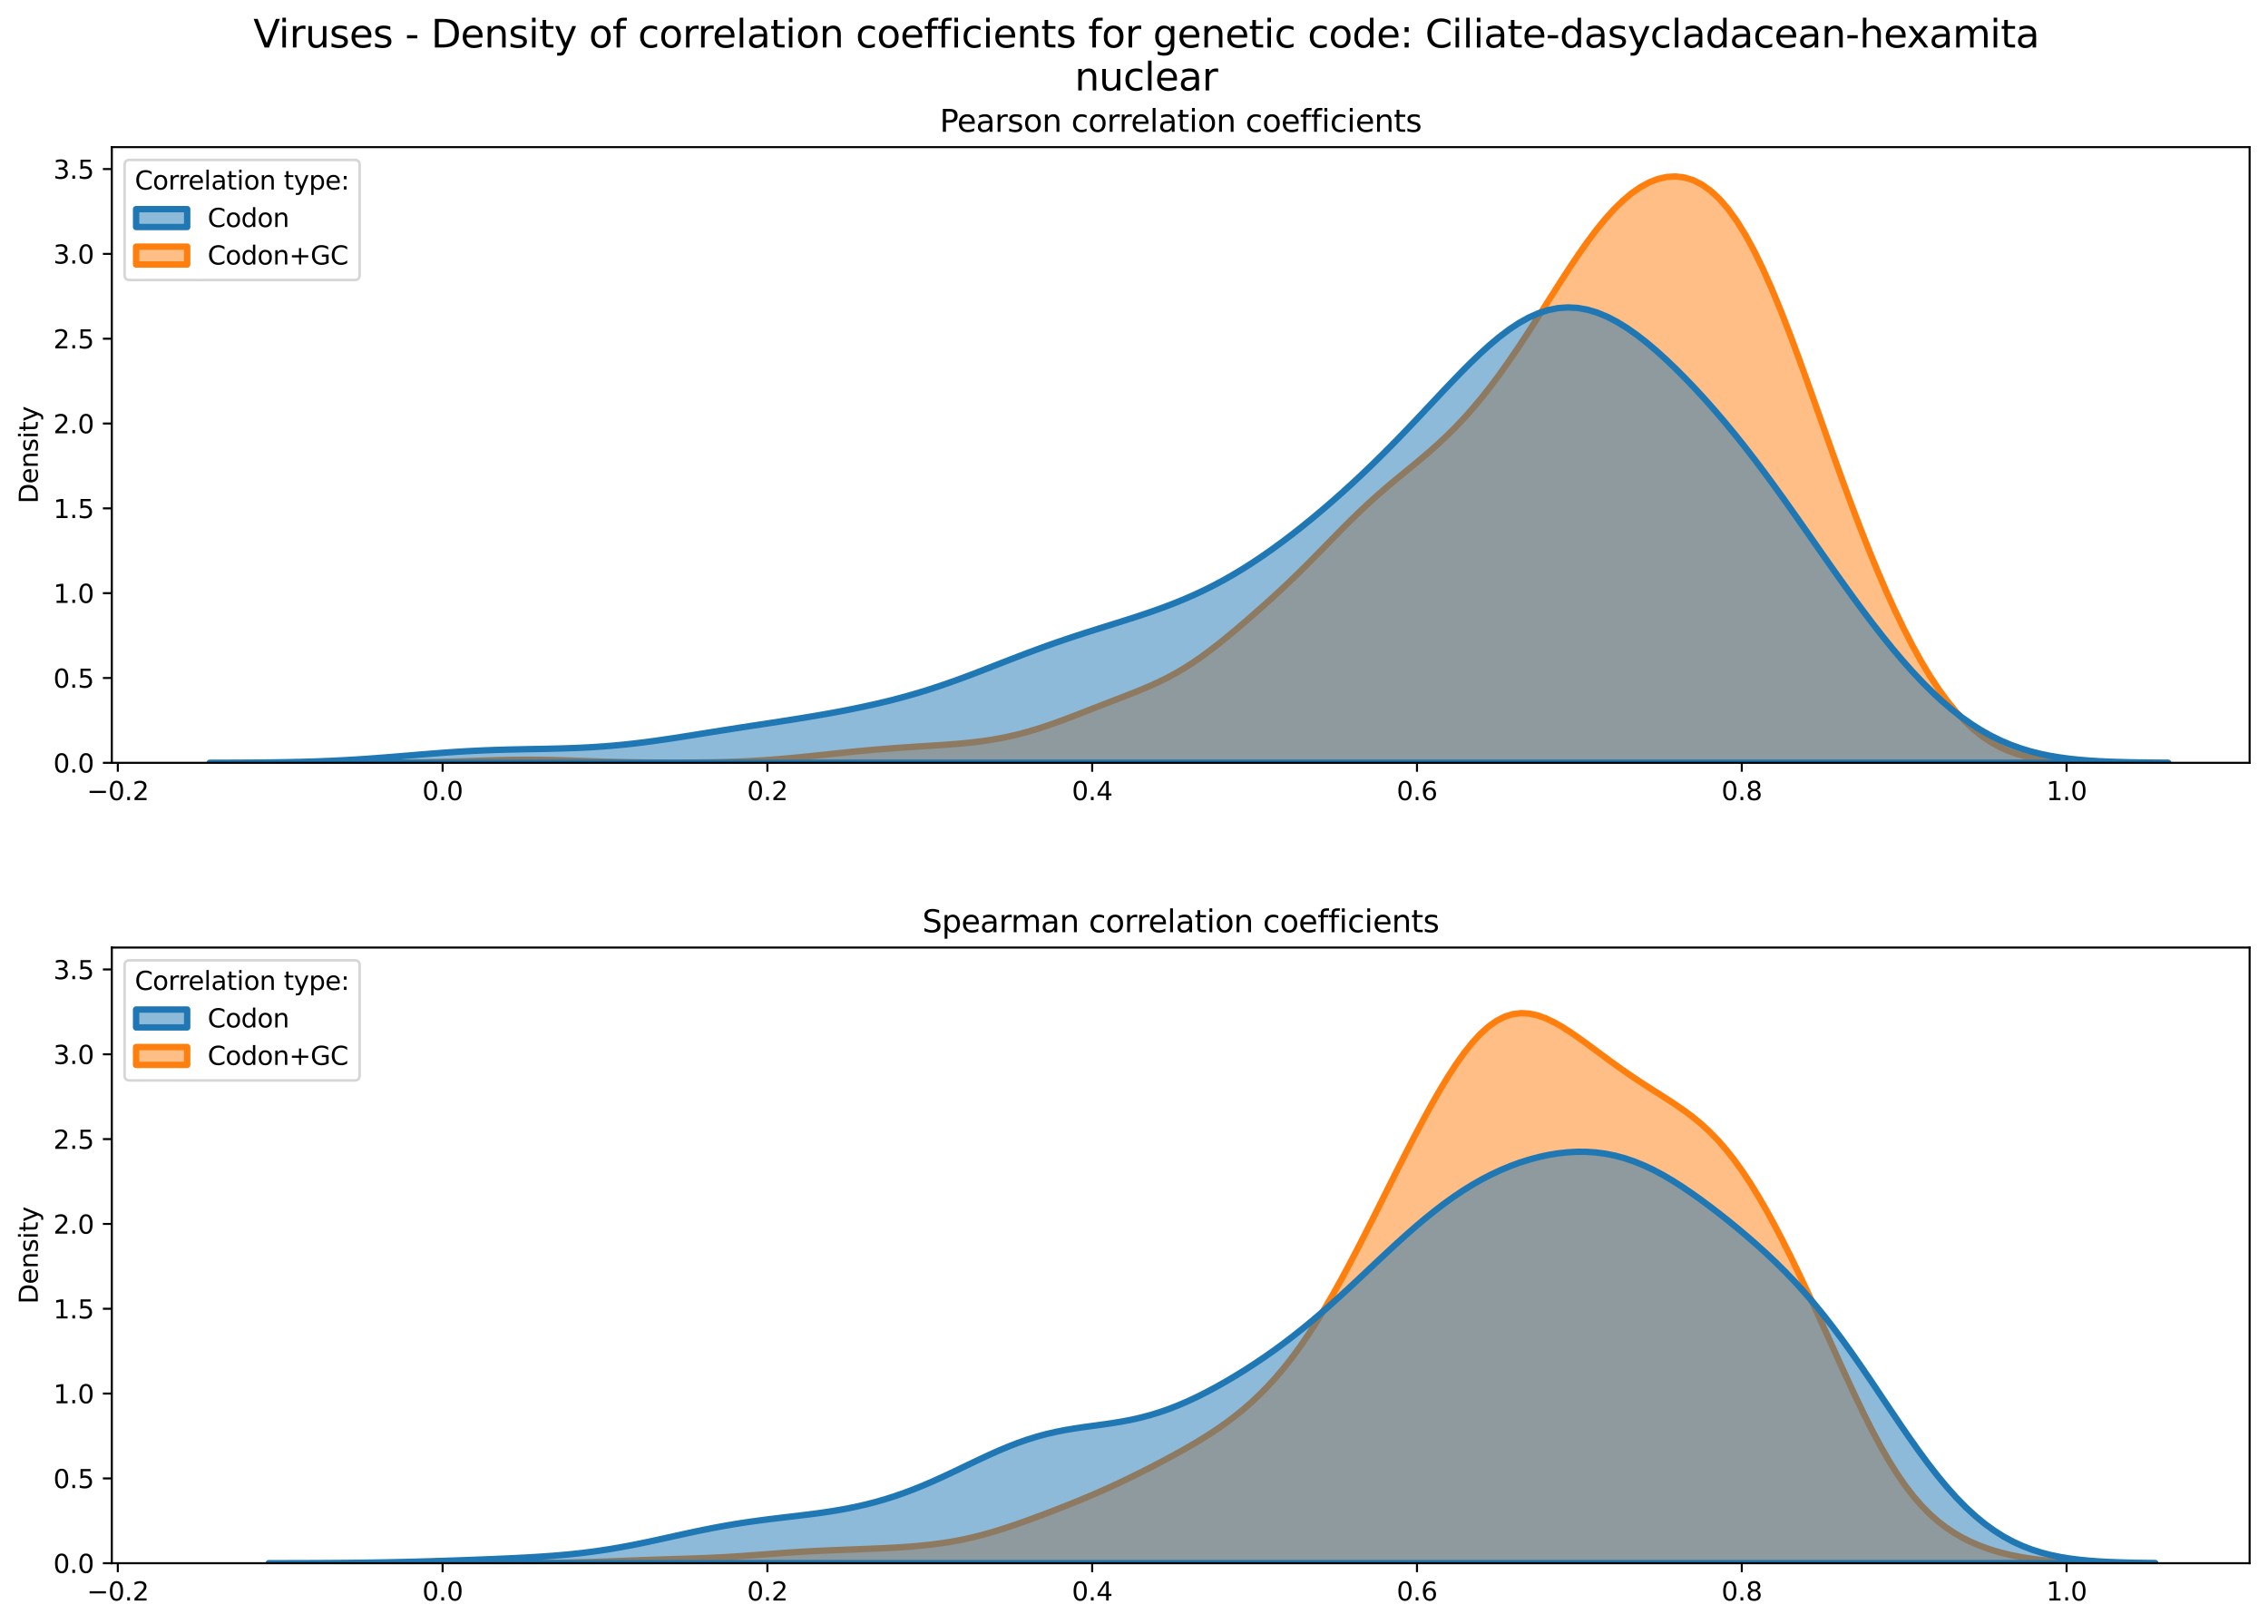<?xml version="1.0" encoding="utf-8" standalone="no"?>
<!DOCTYPE svg PUBLIC "-//W3C//DTD SVG 1.1//EN"
  "http://www.w3.org/Graphics/SVG/1.1/DTD/svg11.dtd">
<svg xmlns:xlink="http://www.w3.org/1999/xlink" width="887.981pt" height="635.878pt" viewBox="0 0 887.981 635.878" xmlns="http://www.w3.org/2000/svg" version="1.1">
 <defs>
  <style type="text/css">*{stroke-linejoin: round; stroke-linecap: butt}</style>
 </defs>
 <g id="figure_1">
  <g id="patch_1">
   <path d="M 0 635.878 
L 887.981 635.878 
L 887.981 0 
L 0 0 
z
" style="fill: #ffffff"/>
  </g>
  <g id="axes_1">
   <g id="patch_2">
    <path d="M 43.781 298.643 
L 880.781 298.643 
L 880.781 57.6 
L 43.781 57.6 
z
" style="fill: #ffffff"/>
   </g>
   <g id="PolyCollection_1">
    <defs>
     <path id="mf64e71bd46" d="M 140.586 -337.248 
L 140.586 -337.235 
L 144.022 -337.235 
L 147.458 -337.235 
L 150.894 -337.235 
L 154.33 -337.235 
L 157.766 -337.235 
L 161.202 -337.235 
L 164.638 -337.235 
L 168.074 -337.235 
L 171.51 -337.235 
L 174.946 -337.235 
L 178.382 -337.235 
L 181.818 -337.235 
L 185.254 -337.235 
L 188.69 -337.235 
L 192.126 -337.235 
L 195.562 -337.235 
L 198.998 -337.235 
L 202.434 -337.235 
L 205.87 -337.235 
L 209.306 -337.235 
L 212.742 -337.235 
L 216.178 -337.235 
L 219.614 -337.235 
L 223.05 -337.235 
L 226.486 -337.235 
L 229.922 -337.235 
L 233.358 -337.235 
L 236.794 -337.235 
L 240.23 -337.235 
L 243.666 -337.235 
L 247.102 -337.235 
L 250.538 -337.235 
L 253.974 -337.235 
L 257.41 -337.235 
L 260.846 -337.235 
L 264.282 -337.235 
L 267.718 -337.235 
L 271.154 -337.235 
L 274.59 -337.235 
L 278.026 -337.235 
L 281.462 -337.235 
L 284.899 -337.235 
L 288.335 -337.235 
L 291.771 -337.235 
L 295.207 -337.235 
L 298.643 -337.235 
L 302.079 -337.235 
L 305.515 -337.235 
L 308.951 -337.235 
L 312.387 -337.235 
L 315.823 -337.235 
L 319.259 -337.235 
L 322.695 -337.235 
L 326.131 -337.235 
L 329.567 -337.235 
L 333.003 -337.235 
L 336.439 -337.235 
L 339.875 -337.235 
L 343.311 -337.235 
L 346.747 -337.235 
L 350.183 -337.235 
L 353.619 -337.235 
L 357.055 -337.235 
L 360.491 -337.235 
L 363.927 -337.235 
L 367.363 -337.235 
L 370.799 -337.235 
L 374.235 -337.235 
L 377.671 -337.235 
L 381.107 -337.235 
L 384.543 -337.235 
L 387.979 -337.235 
L 391.415 -337.235 
L 394.851 -337.235 
L 398.287 -337.235 
L 401.723 -337.235 
L 405.159 -337.235 
L 408.595 -337.235 
L 412.031 -337.235 
L 415.467 -337.235 
L 418.903 -337.235 
L 422.339 -337.235 
L 425.775 -337.235 
L 429.211 -337.235 
L 432.647 -337.235 
L 436.083 -337.235 
L 439.519 -337.235 
L 442.955 -337.235 
L 446.391 -337.235 
L 449.827 -337.235 
L 453.263 -337.235 
L 456.699 -337.235 
L 460.135 -337.235 
L 463.571 -337.235 
L 467.007 -337.235 
L 470.443 -337.235 
L 473.879 -337.235 
L 477.315 -337.235 
L 480.751 -337.235 
L 484.187 -337.235 
L 487.623 -337.235 
L 491.059 -337.235 
L 494.495 -337.235 
L 497.931 -337.235 
L 501.367 -337.235 
L 504.803 -337.235 
L 508.239 -337.235 
L 511.675 -337.235 
L 515.111 -337.235 
L 518.547 -337.235 
L 521.983 -337.235 
L 525.419 -337.235 
L 528.855 -337.235 
L 532.291 -337.235 
L 535.727 -337.235 
L 539.163 -337.235 
L 542.599 -337.235 
L 546.035 -337.235 
L 549.471 -337.235 
L 552.907 -337.235 
L 556.343 -337.235 
L 559.779 -337.235 
L 563.215 -337.235 
L 566.651 -337.235 
L 570.087 -337.235 
L 573.523 -337.235 
L 576.959 -337.235 
L 580.395 -337.235 
L 583.831 -337.235 
L 587.267 -337.235 
L 590.703 -337.235 
L 594.139 -337.235 
L 597.575 -337.235 
L 601.011 -337.235 
L 604.447 -337.235 
L 607.883 -337.235 
L 611.319 -337.235 
L 614.755 -337.235 
L 618.191 -337.235 
L 621.627 -337.235 
L 625.063 -337.235 
L 628.499 -337.235 
L 631.935 -337.235 
L 635.371 -337.235 
L 638.807 -337.235 
L 642.243 -337.235 
L 645.679 -337.235 
L 649.115 -337.235 
L 652.551 -337.235 
L 655.987 -337.235 
L 659.423 -337.235 
L 662.859 -337.235 
L 666.295 -337.235 
L 669.731 -337.235 
L 673.167 -337.235 
L 676.603 -337.235 
L 680.039 -337.235 
L 683.475 -337.235 
L 686.911 -337.235 
L 690.347 -337.235 
L 693.783 -337.235 
L 697.219 -337.235 
L 700.655 -337.235 
L 704.091 -337.235 
L 707.527 -337.235 
L 710.963 -337.235 
L 714.399 -337.235 
L 717.835 -337.235 
L 721.271 -337.235 
L 724.707 -337.235 
L 728.143 -337.235 
L 731.579 -337.235 
L 735.015 -337.235 
L 738.451 -337.235 
L 741.887 -337.235 
L 745.323 -337.235 
L 748.759 -337.235 
L 752.195 -337.235 
L 755.631 -337.235 
L 759.067 -337.235 
L 762.503 -337.235 
L 765.939 -337.235 
L 769.375 -337.235 
L 772.811 -337.235 
L 776.247 -337.235 
L 779.683 -337.235 
L 783.119 -337.235 
L 786.555 -337.235 
L 789.991 -337.235 
L 793.427 -337.235 
L 796.863 -337.235 
L 800.299 -337.235 
L 803.735 -337.235 
L 807.171 -337.235 
L 810.607 -337.235 
L 814.043 -337.235 
L 817.479 -337.235 
L 820.915 -337.235 
L 824.351 -337.235 
L 824.351 -337.291 
L 824.351 -337.291 
L 820.915 -337.327 
L 817.479 -337.385 
L 814.043 -337.473 
L 810.607 -337.604 
L 807.171 -337.797 
L 803.735 -338.073 
L 800.299 -338.459 
L 796.863 -338.988 
L 793.427 -339.699 
L 789.991 -340.632 
L 786.555 -341.833 
L 783.119 -343.349 
L 779.683 -345.226 
L 776.247 -347.505 
L 772.811 -350.226 
L 769.375 -353.418 
L 765.939 -357.104 
L 762.503 -361.298 
L 759.067 -366.005 
L 755.631 -371.222 
L 752.195 -376.942 
L 748.759 -383.151 
L 745.323 -389.835 
L 741.887 -396.975 
L 738.451 -404.552 
L 735.015 -412.545 
L 731.579 -420.927 
L 728.143 -429.668 
L 724.707 -438.728 
L 721.271 -448.058 
L 717.835 -457.598 
L 714.399 -467.272 
L 710.963 -476.992 
L 707.527 -486.66 
L 704.091 -496.166 
L 700.655 -505.398 
L 697.219 -514.24 
L 693.783 -522.585 
L 690.347 -530.335 
L 686.911 -537.41 
L 683.475 -543.746 
L 680.039 -549.304 
L 676.603 -554.065 
L 673.167 -558.028 
L 669.731 -561.211 
L 666.295 -563.643 
L 662.859 -565.36 
L 659.423 -566.4 
L 655.987 -566.8 
L 652.551 -566.594 
L 649.115 -565.81 
L 645.679 -564.471 
L 642.243 -562.596 
L 638.807 -560.204 
L 635.371 -557.314 
L 631.935 -553.95 
L 628.499 -550.141 
L 625.063 -545.928 
L 621.627 -541.357 
L 618.191 -536.485 
L 614.755 -531.375 
L 611.319 -526.094 
L 607.883 -520.71 
L 604.447 -515.29 
L 601.011 -509.895 
L 597.575 -504.579 
L 594.139 -499.39 
L 590.703 -494.365 
L 587.267 -489.534 
L 583.831 -484.921 
L 580.395 -480.542 
L 576.959 -476.405 
L 573.523 -472.514 
L 570.087 -468.861 
L 566.651 -465.434 
L 563.215 -462.209 
L 559.779 -459.152 
L 556.343 -456.225 
L 552.907 -453.379 
L 549.471 -450.565 
L 546.035 -447.735 
L 542.599 -444.845 
L 539.163 -441.86 
L 535.727 -438.76 
L 532.291 -435.537 
L 528.855 -432.2 
L 525.419 -428.77 
L 521.983 -425.278 
L 518.547 -421.761 
L 515.111 -418.255 
L 511.675 -414.792 
L 508.239 -411.395 
L 504.803 -408.077 
L 501.367 -404.84 
L 497.931 -401.68 
L 494.495 -398.586 
L 491.059 -395.55 
L 487.623 -392.565 
L 484.187 -389.635 
L 480.751 -386.771 
L 477.315 -383.993 
L 473.879 -381.325 
L 470.443 -378.794 
L 467.007 -376.423 
L 463.571 -374.229 
L 460.135 -372.215 
L 456.699 -370.378 
L 453.263 -368.698 
L 449.827 -367.151 
L 446.391 -365.704 
L 442.955 -364.325 
L 439.519 -362.984 
L 436.083 -361.658 
L 432.647 -360.332 
L 429.211 -358.998 
L 425.775 -357.659 
L 422.339 -356.322 
L 418.903 -355.002 
L 415.467 -353.714 
L 412.031 -352.475 
L 408.595 -351.303 
L 405.159 -350.211 
L 401.723 -349.211 
L 398.287 -348.31 
L 394.851 -347.511 
L 391.415 -346.815 
L 387.979 -346.217 
L 384.543 -345.711 
L 381.107 -345.284 
L 377.671 -344.925 
L 374.235 -344.621 
L 370.799 -344.357 
L 367.363 -344.12 
L 363.927 -343.898 
L 360.491 -343.681 
L 357.055 -343.46 
L 353.619 -343.23 
L 350.183 -342.986 
L 346.747 -342.725 
L 343.311 -342.445 
L 339.875 -342.145 
L 336.439 -341.827 
L 333.003 -341.492 
L 329.567 -341.142 
L 326.131 -340.783 
L 322.695 -340.417 
L 319.259 -340.052 
L 315.823 -339.694 
L 312.387 -339.35 
L 308.951 -339.024 
L 305.515 -338.724 
L 302.079 -338.452 
L 298.643 -338.212 
L 295.207 -338.005 
L 291.771 -337.83 
L 288.335 -337.686 
L 284.899 -337.571 
L 281.462 -337.481 
L 278.026 -337.413 
L 274.59 -337.365 
L 271.154 -337.332 
L 267.718 -337.314 
L 264.282 -337.308 
L 260.846 -337.313 
L 257.41 -337.33 
L 253.974 -337.358 
L 250.538 -337.399 
L 247.102 -337.453 
L 243.666 -337.52 
L 240.23 -337.601 
L 236.794 -337.694 
L 233.358 -337.797 
L 229.922 -337.907 
L 226.486 -338.019 
L 223.05 -338.128 
L 219.614 -338.228 
L 216.178 -338.312 
L 212.742 -338.375 
L 209.306 -338.412 
L 205.87 -338.421 
L 202.434 -338.402 
L 198.998 -338.355 
L 195.562 -338.283 
L 192.126 -338.193 
L 188.69 -338.089 
L 185.254 -337.978 
L 181.818 -337.866 
L 178.382 -337.758 
L 174.946 -337.658 
L 171.51 -337.569 
L 168.074 -337.492 
L 164.638 -337.428 
L 161.202 -337.376 
L 157.766 -337.336 
L 154.33 -337.305 
L 150.894 -337.283 
L 147.458 -337.267 
L 144.022 -337.255 
L 140.586 -337.248 
z
" style="stroke: #ff7f0e; stroke-width: 2.5"/>
    </defs>
    <g clip-path="url(#p396d9be232)">
     <use xlink:href="#mf64e71bd46" x="0" y="635.878" style="fill: #ff7f0e; fill-opacity: 0.5; stroke: #ff7f0e; stroke-width: 2.5"/>
    </g>
   </g>
   <g id="PolyCollection_2">
    <defs>
     <path id="m5c9dd3de70" d="M 82.121 -337.251 
L 82.121 -337.235 
L 85.974 -337.235 
L 89.827 -337.235 
L 93.68 -337.235 
L 97.533 -337.235 
L 101.387 -337.235 
L 105.24 -337.235 
L 109.093 -337.235 
L 112.946 -337.235 
L 116.8 -337.235 
L 120.653 -337.235 
L 124.506 -337.235 
L 128.359 -337.235 
L 132.212 -337.235 
L 136.066 -337.235 
L 139.919 -337.235 
L 143.772 -337.235 
L 147.625 -337.235 
L 151.478 -337.235 
L 155.332 -337.235 
L 159.185 -337.235 
L 163.038 -337.235 
L 166.891 -337.235 
L 170.744 -337.235 
L 174.598 -337.235 
L 178.451 -337.235 
L 182.304 -337.235 
L 186.157 -337.235 
L 190.01 -337.235 
L 193.864 -337.235 
L 197.717 -337.235 
L 201.57 -337.235 
L 205.423 -337.235 
L 209.276 -337.235 
L 213.13 -337.235 
L 216.983 -337.235 
L 220.836 -337.235 
L 224.689 -337.235 
L 228.542 -337.235 
L 232.396 -337.235 
L 236.249 -337.235 
L 240.102 -337.235 
L 243.955 -337.235 
L 247.809 -337.235 
L 251.662 -337.235 
L 255.515 -337.235 
L 259.368 -337.235 
L 263.221 -337.235 
L 267.075 -337.235 
L 270.928 -337.235 
L 274.781 -337.235 
L 278.634 -337.235 
L 282.487 -337.235 
L 286.341 -337.235 
L 290.194 -337.235 
L 294.047 -337.235 
L 297.9 -337.235 
L 301.753 -337.235 
L 305.607 -337.235 
L 309.46 -337.235 
L 313.313 -337.235 
L 317.166 -337.235 
L 321.019 -337.235 
L 324.873 -337.235 
L 328.726 -337.235 
L 332.579 -337.235 
L 336.432 -337.235 
L 340.285 -337.235 
L 344.139 -337.235 
L 347.992 -337.235 
L 351.845 -337.235 
L 355.698 -337.235 
L 359.551 -337.235 
L 363.405 -337.235 
L 367.258 -337.235 
L 371.111 -337.235 
L 374.964 -337.235 
L 378.818 -337.235 
L 382.671 -337.235 
L 386.524 -337.235 
L 390.377 -337.235 
L 394.23 -337.235 
L 398.084 -337.235 
L 401.937 -337.235 
L 405.79 -337.235 
L 409.643 -337.235 
L 413.496 -337.235 
L 417.35 -337.235 
L 421.203 -337.235 
L 425.056 -337.235 
L 428.909 -337.235 
L 432.762 -337.235 
L 436.616 -337.235 
L 440.469 -337.235 
L 444.322 -337.235 
L 448.175 -337.235 
L 452.028 -337.235 
L 455.882 -337.235 
L 459.735 -337.235 
L 463.588 -337.235 
L 467.441 -337.235 
L 471.294 -337.235 
L 475.148 -337.235 
L 479.001 -337.235 
L 482.854 -337.235 
L 486.707 -337.235 
L 490.56 -337.235 
L 494.414 -337.235 
L 498.267 -337.235 
L 502.12 -337.235 
L 505.973 -337.235 
L 509.827 -337.235 
L 513.68 -337.235 
L 517.533 -337.235 
L 521.386 -337.235 
L 525.239 -337.235 
L 529.093 -337.235 
L 532.946 -337.235 
L 536.799 -337.235 
L 540.652 -337.235 
L 544.505 -337.235 
L 548.359 -337.235 
L 552.212 -337.235 
L 556.065 -337.235 
L 559.918 -337.235 
L 563.771 -337.235 
L 567.625 -337.235 
L 571.478 -337.235 
L 575.331 -337.235 
L 579.184 -337.235 
L 583.037 -337.235 
L 586.891 -337.235 
L 590.744 -337.235 
L 594.597 -337.235 
L 598.45 -337.235 
L 602.303 -337.235 
L 606.157 -337.235 
L 610.01 -337.235 
L 613.863 -337.235 
L 617.716 -337.235 
L 621.569 -337.235 
L 625.423 -337.235 
L 629.276 -337.235 
L 633.129 -337.235 
L 636.982 -337.235 
L 640.836 -337.235 
L 644.689 -337.235 
L 648.542 -337.235 
L 652.395 -337.235 
L 656.248 -337.235 
L 660.102 -337.235 
L 663.955 -337.235 
L 667.808 -337.235 
L 671.661 -337.235 
L 675.514 -337.235 
L 679.368 -337.235 
L 683.221 -337.235 
L 687.074 -337.235 
L 690.927 -337.235 
L 694.78 -337.235 
L 698.634 -337.235 
L 702.487 -337.235 
L 706.34 -337.235 
L 710.193 -337.235 
L 714.046 -337.235 
L 717.9 -337.235 
L 721.753 -337.235 
L 725.606 -337.235 
L 729.459 -337.235 
L 733.312 -337.235 
L 737.166 -337.235 
L 741.019 -337.235 
L 744.872 -337.235 
L 748.725 -337.235 
L 752.578 -337.235 
L 756.432 -337.235 
L 760.285 -337.235 
L 764.138 -337.235 
L 767.991 -337.235 
L 771.845 -337.235 
L 775.698 -337.235 
L 779.551 -337.235 
L 783.404 -337.235 
L 787.257 -337.235 
L 791.111 -337.235 
L 794.964 -337.235 
L 798.817 -337.235 
L 802.67 -337.235 
L 806.523 -337.235 
L 810.377 -337.235 
L 814.23 -337.235 
L 818.083 -337.235 
L 821.936 -337.235 
L 825.789 -337.235 
L 829.643 -337.235 
L 833.496 -337.235 
L 837.349 -337.235 
L 841.202 -337.235 
L 845.055 -337.235 
L 848.909 -337.235 
L 848.909 -337.28 
L 848.909 -337.28 
L 845.055 -337.304 
L 841.202 -337.338 
L 837.349 -337.387 
L 833.496 -337.457 
L 829.643 -337.553 
L 825.789 -337.686 
L 821.936 -337.864 
L 818.083 -338.102 
L 814.23 -338.413 
L 810.377 -338.815 
L 806.523 -339.327 
L 802.67 -339.969 
L 798.817 -340.764 
L 794.964 -341.734 
L 791.111 -342.903 
L 787.257 -344.291 
L 783.404 -345.92 
L 779.551 -347.806 
L 775.698 -349.965 
L 771.845 -352.405 
L 767.991 -355.133 
L 764.138 -358.15 
L 760.285 -361.453 
L 756.432 -365.036 
L 752.578 -368.886 
L 748.725 -372.99 
L 744.872 -377.332 
L 741.019 -381.894 
L 737.166 -386.656 
L 733.312 -391.598 
L 729.459 -396.697 
L 725.606 -401.932 
L 721.753 -407.277 
L 717.9 -412.706 
L 714.046 -418.194 
L 710.193 -423.711 
L 706.34 -429.228 
L 702.487 -434.717 
L 698.634 -440.149 
L 694.78 -445.498 
L 690.927 -450.742 
L 687.074 -455.861 
L 683.221 -460.841 
L 679.368 -465.672 
L 675.514 -470.35 
L 671.661 -474.871 
L 667.808 -479.235 
L 663.955 -483.44 
L 660.102 -487.482 
L 656.248 -491.353 
L 652.395 -495.041 
L 648.542 -498.526 
L 644.689 -501.784 
L 640.836 -504.782 
L 636.982 -507.487 
L 633.129 -509.861 
L 629.276 -511.865 
L 625.423 -513.463 
L 621.569 -514.623 
L 617.716 -515.319 
L 613.863 -515.533 
L 610.01 -515.254 
L 606.157 -514.483 
L 602.303 -513.228 
L 598.45 -511.508 
L 594.597 -509.35 
L 590.744 -506.789 
L 586.891 -503.866 
L 583.037 -500.626 
L 579.184 -497.121 
L 575.331 -493.399 
L 571.478 -489.513 
L 567.625 -485.51 
L 563.771 -481.435 
L 559.918 -477.33 
L 556.065 -473.229 
L 552.212 -469.16 
L 548.359 -465.147 
L 544.505 -461.205 
L 540.652 -457.345 
L 536.799 -453.574 
L 532.946 -449.895 
L 529.093 -446.308 
L 525.239 -442.814 
L 521.386 -439.411 
L 517.533 -436.099 
L 513.68 -432.879 
L 509.827 -429.753 
L 505.973 -426.725 
L 502.12 -423.799 
L 498.267 -420.982 
L 494.414 -418.279 
L 490.56 -415.698 
L 486.707 -413.243 
L 482.854 -410.92 
L 479.001 -408.73 
L 475.148 -406.674 
L 471.294 -404.75 
L 467.441 -402.952 
L 463.588 -401.273 
L 459.735 -399.703 
L 455.882 -398.229 
L 452.028 -396.837 
L 448.175 -395.513 
L 444.322 -394.241 
L 440.469 -393.007 
L 436.616 -391.794 
L 432.762 -390.59 
L 428.909 -389.382 
L 425.056 -388.158 
L 421.203 -386.91 
L 417.35 -385.628 
L 413.496 -384.31 
L 409.643 -382.951 
L 405.79 -381.552 
L 401.937 -380.116 
L 398.084 -378.649 
L 394.23 -377.158 
L 390.377 -375.656 
L 386.524 -374.153 
L 382.671 -372.664 
L 378.818 -371.201 
L 374.964 -369.777 
L 371.111 -368.403 
L 367.258 -367.087 
L 363.405 -365.836 
L 359.551 -364.651 
L 355.698 -363.535 
L 351.845 -362.485 
L 347.992 -361.498 
L 344.139 -360.569 
L 340.285 -359.693 
L 336.432 -358.865 
L 332.579 -358.08 
L 328.726 -357.334 
L 324.873 -356.621 
L 321.019 -355.94 
L 317.166 -355.285 
L 313.313 -354.653 
L 309.46 -354.039 
L 305.607 -353.439 
L 301.753 -352.848 
L 297.9 -352.261 
L 294.047 -351.673 
L 290.194 -351.081 
L 286.341 -350.483 
L 282.487 -349.877 
L 278.634 -349.263 
L 274.781 -348.647 
L 270.928 -348.03 
L 267.075 -347.421 
L 263.221 -346.827 
L 259.368 -346.254 
L 255.515 -345.712 
L 251.662 -345.207 
L 247.809 -344.746 
L 243.955 -344.333 
L 240.102 -343.971 
L 236.249 -343.661 
L 232.396 -343.402 
L 228.542 -343.191 
L 224.689 -343.022 
L 220.836 -342.89 
L 216.983 -342.786 
L 213.13 -342.702 
L 209.276 -342.629 
L 205.423 -342.557 
L 201.57 -342.478 
L 197.717 -342.385 
L 193.864 -342.269 
L 190.01 -342.127 
L 186.157 -341.955 
L 182.304 -341.752 
L 178.451 -341.518 
L 174.598 -341.255 
L 170.744 -340.969 
L 166.891 -340.664 
L 163.038 -340.347 
L 159.185 -340.025 
L 155.332 -339.704 
L 151.478 -339.393 
L 147.625 -339.095 
L 143.772 -338.817 
L 139.919 -338.562 
L 136.066 -338.333 
L 132.212 -338.13 
L 128.359 -337.955 
L 124.506 -337.805 
L 120.653 -337.68 
L 116.8 -337.577 
L 112.946 -337.494 
L 109.093 -337.429 
L 105.24 -337.377 
L 101.387 -337.338 
L 97.533 -337.308 
L 93.68 -337.287 
L 89.827 -337.271 
L 85.974 -337.259 
L 82.121 -337.251 
z
" style="stroke: #1f77b4; stroke-width: 2.5"/>
    </defs>
    <g clip-path="url(#p396d9be232)">
     <use xlink:href="#m5c9dd3de70" x="0" y="635.878" style="fill: #1f77b4; fill-opacity: 0.5; stroke: #1f77b4; stroke-width: 2.5"/>
    </g>
   </g>
   <g id="matplotlib.axis_1">
    <g id="xtick_1">
     <g id="line2d_1">
      <defs>
       <path id="mb12a29b80f" d="M 0 0 
L 0 3.5 
" style="stroke: #000000; stroke-width: 0.8"/>
      </defs>
      <g>
       <use xlink:href="#mb12a29b80f" x="46.125" y="298.643" style="stroke: #000000; stroke-width: 0.8"/>
      </g>
     </g>
     <g id="text_1">
      <!-- −0.2 -->
      <g transform="translate(33.983 313.242) scale(0.1 -0.1)">
       <defs>
        <path id="DejaVuSans-2212" d="M 678 2272 
L 4684 2272 
L 4684 1741 
L 678 1741 
L 678 2272 
z
" transform="scale(0.016)"/>
        <path id="DejaVuSans-30" d="M 2034 4250 
Q 1547 4250 1301 3770 
Q 1056 3291 1056 2328 
Q 1056 1369 1301 889 
Q 1547 409 2034 409 
Q 2525 409 2770 889 
Q 3016 1369 3016 2328 
Q 3016 3291 2770 3770 
Q 2525 4250 2034 4250 
z
M 2034 4750 
Q 2819 4750 3233 4129 
Q 3647 3509 3647 2328 
Q 3647 1150 3233 529 
Q 2819 -91 2034 -91 
Q 1250 -91 836 529 
Q 422 1150 422 2328 
Q 422 3509 836 4129 
Q 1250 4750 2034 4750 
z
" transform="scale(0.016)"/>
        <path id="DejaVuSans-2e" d="M 684 794 
L 1344 794 
L 1344 0 
L 684 0 
L 684 794 
z
" transform="scale(0.016)"/>
        <path id="DejaVuSans-32" d="M 1228 531 
L 3431 531 
L 3431 0 
L 469 0 
L 469 531 
Q 828 903 1448 1529 
Q 2069 2156 2228 2338 
Q 2531 2678 2651 2914 
Q 2772 3150 2772 3378 
Q 2772 3750 2511 3984 
Q 2250 4219 1831 4219 
Q 1534 4219 1204 4116 
Q 875 4013 500 3803 
L 500 4441 
Q 881 4594 1212 4672 
Q 1544 4750 1819 4750 
Q 2544 4750 2975 4387 
Q 3406 4025 3406 3419 
Q 3406 3131 3298 2873 
Q 3191 2616 2906 2266 
Q 2828 2175 2409 1742 
Q 1991 1309 1228 531 
z
" transform="scale(0.016)"/>
       </defs>
       <use xlink:href="#DejaVuSans-2212"/>
       <use xlink:href="#DejaVuSans-30" x="83.789"/>
       <use xlink:href="#DejaVuSans-2e" x="147.412"/>
       <use xlink:href="#DejaVuSans-32" x="179.199"/>
      </g>
     </g>
    </g>
    <g id="xtick_2">
     <g id="line2d_2">
      <g>
       <use xlink:href="#mb12a29b80f" x="173.291" y="298.643" style="stroke: #000000; stroke-width: 0.8"/>
      </g>
     </g>
     <g id="text_2">
      <!-- 0.0 -->
      <g transform="translate(165.339 313.242) scale(0.1 -0.1)">
       <use xlink:href="#DejaVuSans-30"/>
       <use xlink:href="#DejaVuSans-2e" x="63.623"/>
       <use xlink:href="#DejaVuSans-30" x="95.41"/>
      </g>
     </g>
    </g>
    <g id="xtick_3">
     <g id="line2d_3">
      <g>
       <use xlink:href="#mb12a29b80f" x="300.456" y="298.643" style="stroke: #000000; stroke-width: 0.8"/>
      </g>
     </g>
     <g id="text_3">
      <!-- 0.2 -->
      <g transform="translate(292.505 313.242) scale(0.1 -0.1)">
       <use xlink:href="#DejaVuSans-30"/>
       <use xlink:href="#DejaVuSans-2e" x="63.623"/>
       <use xlink:href="#DejaVuSans-32" x="95.41"/>
      </g>
     </g>
    </g>
    <g id="xtick_4">
     <g id="line2d_4">
      <g>
       <use xlink:href="#mb12a29b80f" x="427.622" y="298.643" style="stroke: #000000; stroke-width: 0.8"/>
      </g>
     </g>
     <g id="text_4">
      <!-- 0.4 -->
      <g transform="translate(419.671 313.242) scale(0.1 -0.1)">
       <defs>
        <path id="DejaVuSans-34" d="M 2419 4116 
L 825 1625 
L 2419 1625 
L 2419 4116 
z
M 2253 4666 
L 3047 4666 
L 3047 1625 
L 3713 1625 
L 3713 1100 
L 3047 1100 
L 3047 0 
L 2419 0 
L 2419 1100 
L 313 1100 
L 313 1709 
L 2253 4666 
z
" transform="scale(0.016)"/>
       </defs>
       <use xlink:href="#DejaVuSans-30"/>
       <use xlink:href="#DejaVuSans-2e" x="63.623"/>
       <use xlink:href="#DejaVuSans-34" x="95.41"/>
      </g>
     </g>
    </g>
    <g id="xtick_5">
     <g id="line2d_5">
      <g>
       <use xlink:href="#mb12a29b80f" x="554.788" y="298.643" style="stroke: #000000; stroke-width: 0.8"/>
      </g>
     </g>
     <g id="text_5">
      <!-- 0.6 -->
      <g transform="translate(546.836 313.242) scale(0.1 -0.1)">
       <defs>
        <path id="DejaVuSans-36" d="M 2113 2584 
Q 1688 2584 1439 2293 
Q 1191 2003 1191 1497 
Q 1191 994 1439 701 
Q 1688 409 2113 409 
Q 2538 409 2786 701 
Q 3034 994 3034 1497 
Q 3034 2003 2786 2293 
Q 2538 2584 2113 2584 
z
M 3366 4563 
L 3366 3988 
Q 3128 4100 2886 4159 
Q 2644 4219 2406 4219 
Q 1781 4219 1451 3797 
Q 1122 3375 1075 2522 
Q 1259 2794 1537 2939 
Q 1816 3084 2150 3084 
Q 2853 3084 3261 2657 
Q 3669 2231 3669 1497 
Q 3669 778 3244 343 
Q 2819 -91 2113 -91 
Q 1303 -91 875 529 
Q 447 1150 447 2328 
Q 447 3434 972 4092 
Q 1497 4750 2381 4750 
Q 2619 4750 2861 4703 
Q 3103 4656 3366 4563 
z
" transform="scale(0.016)"/>
       </defs>
       <use xlink:href="#DejaVuSans-30"/>
       <use xlink:href="#DejaVuSans-2e" x="63.623"/>
       <use xlink:href="#DejaVuSans-36" x="95.41"/>
      </g>
     </g>
    </g>
    <g id="xtick_6">
     <g id="line2d_6">
      <g>
       <use xlink:href="#mb12a29b80f" x="681.954" y="298.643" style="stroke: #000000; stroke-width: 0.8"/>
      </g>
     </g>
     <g id="text_6">
      <!-- 0.8 -->
      <g transform="translate(674.002 313.242) scale(0.1 -0.1)">
       <defs>
        <path id="DejaVuSans-38" d="M 2034 2216 
Q 1584 2216 1326 1975 
Q 1069 1734 1069 1313 
Q 1069 891 1326 650 
Q 1584 409 2034 409 
Q 2484 409 2743 651 
Q 3003 894 3003 1313 
Q 3003 1734 2745 1975 
Q 2488 2216 2034 2216 
z
M 1403 2484 
Q 997 2584 770 2862 
Q 544 3141 544 3541 
Q 544 4100 942 4425 
Q 1341 4750 2034 4750 
Q 2731 4750 3128 4425 
Q 3525 4100 3525 3541 
Q 3525 3141 3298 2862 
Q 3072 2584 2669 2484 
Q 3125 2378 3379 2068 
Q 3634 1759 3634 1313 
Q 3634 634 3220 271 
Q 2806 -91 2034 -91 
Q 1263 -91 848 271 
Q 434 634 434 1313 
Q 434 1759 690 2068 
Q 947 2378 1403 2484 
z
M 1172 3481 
Q 1172 3119 1398 2916 
Q 1625 2713 2034 2713 
Q 2441 2713 2670 2916 
Q 2900 3119 2900 3481 
Q 2900 3844 2670 4047 
Q 2441 4250 2034 4250 
Q 1625 4250 1398 4047 
Q 1172 3844 1172 3481 
z
" transform="scale(0.016)"/>
       </defs>
       <use xlink:href="#DejaVuSans-30"/>
       <use xlink:href="#DejaVuSans-2e" x="63.623"/>
       <use xlink:href="#DejaVuSans-38" x="95.41"/>
      </g>
     </g>
    </g>
    <g id="xtick_7">
     <g id="line2d_7">
      <g>
       <use xlink:href="#mb12a29b80f" x="809.119" y="298.643" style="stroke: #000000; stroke-width: 0.8"/>
      </g>
     </g>
     <g id="text_7">
      <!-- 1.0 -->
      <g transform="translate(801.168 313.242) scale(0.1 -0.1)">
       <defs>
        <path id="DejaVuSans-31" d="M 794 531 
L 1825 531 
L 1825 4091 
L 703 3866 
L 703 4441 
L 1819 4666 
L 2450 4666 
L 2450 531 
L 3481 531 
L 3481 0 
L 794 0 
L 794 531 
z
" transform="scale(0.016)"/>
       </defs>
       <use xlink:href="#DejaVuSans-31"/>
       <use xlink:href="#DejaVuSans-2e" x="63.623"/>
       <use xlink:href="#DejaVuSans-30" x="95.41"/>
      </g>
     </g>
    </g>
   </g>
   <g id="matplotlib.axis_2">
    <g id="ytick_1">
     <g id="line2d_8">
      <defs>
       <path id="m1b6d43c0f6" d="M 0 0 
L -3.5 0 
" style="stroke: #000000; stroke-width: 0.8"/>
      </defs>
      <g>
       <use xlink:href="#m1b6d43c0f6" x="43.781" y="298.643" style="stroke: #000000; stroke-width: 0.8"/>
      </g>
     </g>
     <g id="text_8">
      <!-- 0.0 -->
      <g transform="translate(20.878 302.443) scale(0.1 -0.1)">
       <use xlink:href="#DejaVuSans-30"/>
       <use xlink:href="#DejaVuSans-2e" x="63.623"/>
       <use xlink:href="#DejaVuSans-30" x="95.41"/>
      </g>
     </g>
    </g>
    <g id="ytick_2">
     <g id="line2d_9">
      <g>
       <use xlink:href="#m1b6d43c0f6" x="43.781" y="265.435" style="stroke: #000000; stroke-width: 0.8"/>
      </g>
     </g>
     <g id="text_9">
      <!-- 0.5 -->
      <g transform="translate(20.878 269.235) scale(0.1 -0.1)">
       <defs>
        <path id="DejaVuSans-35" d="M 691 4666 
L 3169 4666 
L 3169 4134 
L 1269 4134 
L 1269 2991 
Q 1406 3038 1543 3061 
Q 1681 3084 1819 3084 
Q 2600 3084 3056 2656 
Q 3513 2228 3513 1497 
Q 3513 744 3044 326 
Q 2575 -91 1722 -91 
Q 1428 -91 1123 -41 
Q 819 9 494 109 
L 494 744 
Q 775 591 1075 516 
Q 1375 441 1709 441 
Q 2250 441 2565 725 
Q 2881 1009 2881 1497 
Q 2881 1984 2565 2268 
Q 2250 2553 1709 2553 
Q 1456 2553 1204 2497 
Q 953 2441 691 2322 
L 691 4666 
z
" transform="scale(0.016)"/>
       </defs>
       <use xlink:href="#DejaVuSans-30"/>
       <use xlink:href="#DejaVuSans-2e" x="63.623"/>
       <use xlink:href="#DejaVuSans-35" x="95.41"/>
      </g>
     </g>
    </g>
    <g id="ytick_3">
     <g id="line2d_10">
      <g>
       <use xlink:href="#m1b6d43c0f6" x="43.781" y="232.227" style="stroke: #000000; stroke-width: 0.8"/>
      </g>
     </g>
     <g id="text_10">
      <!-- 1.0 -->
      <g transform="translate(20.878 236.026) scale(0.1 -0.1)">
       <use xlink:href="#DejaVuSans-31"/>
       <use xlink:href="#DejaVuSans-2e" x="63.623"/>
       <use xlink:href="#DejaVuSans-30" x="95.41"/>
      </g>
     </g>
    </g>
    <g id="ytick_4">
     <g id="line2d_11">
      <g>
       <use xlink:href="#m1b6d43c0f6" x="43.781" y="199.019" style="stroke: #000000; stroke-width: 0.8"/>
      </g>
     </g>
     <g id="text_11">
      <!-- 1.5 -->
      <g transform="translate(20.878 202.818) scale(0.1 -0.1)">
       <use xlink:href="#DejaVuSans-31"/>
       <use xlink:href="#DejaVuSans-2e" x="63.623"/>
       <use xlink:href="#DejaVuSans-35" x="95.41"/>
      </g>
     </g>
    </g>
    <g id="ytick_5">
     <g id="line2d_12">
      <g>
       <use xlink:href="#m1b6d43c0f6" x="43.781" y="165.811" style="stroke: #000000; stroke-width: 0.8"/>
      </g>
     </g>
     <g id="text_12">
      <!-- 2.0 -->
      <g transform="translate(20.878 169.61) scale(0.1 -0.1)">
       <use xlink:href="#DejaVuSans-32"/>
       <use xlink:href="#DejaVuSans-2e" x="63.623"/>
       <use xlink:href="#DejaVuSans-30" x="95.41"/>
      </g>
     </g>
    </g>
    <g id="ytick_6">
     <g id="line2d_13">
      <g>
       <use xlink:href="#m1b6d43c0f6" x="43.781" y="132.603" style="stroke: #000000; stroke-width: 0.8"/>
      </g>
     </g>
     <g id="text_13">
      <!-- 2.5 -->
      <g transform="translate(20.878 136.402) scale(0.1 -0.1)">
       <use xlink:href="#DejaVuSans-32"/>
       <use xlink:href="#DejaVuSans-2e" x="63.623"/>
       <use xlink:href="#DejaVuSans-35" x="95.41"/>
      </g>
     </g>
    </g>
    <g id="ytick_7">
     <g id="line2d_14">
      <g>
       <use xlink:href="#m1b6d43c0f6" x="43.781" y="99.394" style="stroke: #000000; stroke-width: 0.8"/>
      </g>
     </g>
     <g id="text_14">
      <!-- 3.0 -->
      <g transform="translate(20.878 103.194) scale(0.1 -0.1)">
       <defs>
        <path id="DejaVuSans-33" d="M 2597 2516 
Q 3050 2419 3304 2112 
Q 3559 1806 3559 1356 
Q 3559 666 3084 287 
Q 2609 -91 1734 -91 
Q 1441 -91 1130 -33 
Q 819 25 488 141 
L 488 750 
Q 750 597 1062 519 
Q 1375 441 1716 441 
Q 2309 441 2620 675 
Q 2931 909 2931 1356 
Q 2931 1769 2642 2001 
Q 2353 2234 1838 2234 
L 1294 2234 
L 1294 2753 
L 1863 2753 
Q 2328 2753 2575 2939 
Q 2822 3125 2822 3475 
Q 2822 3834 2567 4026 
Q 2313 4219 1838 4219 
Q 1578 4219 1281 4162 
Q 984 4106 628 3988 
L 628 4550 
Q 988 4650 1302 4700 
Q 1616 4750 1894 4750 
Q 2613 4750 3031 4423 
Q 3450 4097 3450 3541 
Q 3450 3153 3228 2886 
Q 3006 2619 2597 2516 
z
" transform="scale(0.016)"/>
       </defs>
       <use xlink:href="#DejaVuSans-33"/>
       <use xlink:href="#DejaVuSans-2e" x="63.623"/>
       <use xlink:href="#DejaVuSans-30" x="95.41"/>
      </g>
     </g>
    </g>
    <g id="ytick_8">
     <g id="line2d_15">
      <g>
       <use xlink:href="#m1b6d43c0f6" x="43.781" y="66.186" style="stroke: #000000; stroke-width: 0.8"/>
      </g>
     </g>
     <g id="text_15">
      <!-- 3.5 -->
      <g transform="translate(20.878 69.985) scale(0.1 -0.1)">
       <use xlink:href="#DejaVuSans-33"/>
       <use xlink:href="#DejaVuSans-2e" x="63.623"/>
       <use xlink:href="#DejaVuSans-35" x="95.41"/>
      </g>
     </g>
    </g>
    <g id="text_16">
     <!-- Density -->
     <g transform="translate(14.798 197.13) rotate(-90) scale(0.1 -0.1)">
      <defs>
       <path id="DejaVuSans-44" d="M 1259 4147 
L 1259 519 
L 2022 519 
Q 2988 519 3436 956 
Q 3884 1394 3884 2338 
Q 3884 3275 3436 3711 
Q 2988 4147 2022 4147 
L 1259 4147 
z
M 628 4666 
L 1925 4666 
Q 3281 4666 3915 4102 
Q 4550 3538 4550 2338 
Q 4550 1131 3912 565 
Q 3275 0 1925 0 
L 628 0 
L 628 4666 
z
" transform="scale(0.016)"/>
       <path id="DejaVuSans-65" d="M 3597 1894 
L 3597 1613 
L 953 1613 
Q 991 1019 1311 708 
Q 1631 397 2203 397 
Q 2534 397 2845 478 
Q 3156 559 3463 722 
L 3463 178 
Q 3153 47 2828 -22 
Q 2503 -91 2169 -91 
Q 1331 -91 842 396 
Q 353 884 353 1716 
Q 353 2575 817 3079 
Q 1281 3584 2069 3584 
Q 2775 3584 3186 3129 
Q 3597 2675 3597 1894 
z
M 3022 2063 
Q 3016 2534 2758 2815 
Q 2500 3097 2075 3097 
Q 1594 3097 1305 2825 
Q 1016 2553 972 2059 
L 3022 2063 
z
" transform="scale(0.016)"/>
       <path id="DejaVuSans-6e" d="M 3513 2113 
L 3513 0 
L 2938 0 
L 2938 2094 
Q 2938 2591 2744 2837 
Q 2550 3084 2163 3084 
Q 1697 3084 1428 2787 
Q 1159 2491 1159 1978 
L 1159 0 
L 581 0 
L 581 3500 
L 1159 3500 
L 1159 2956 
Q 1366 3272 1645 3428 
Q 1925 3584 2291 3584 
Q 2894 3584 3203 3211 
Q 3513 2838 3513 2113 
z
" transform="scale(0.016)"/>
       <path id="DejaVuSans-73" d="M 2834 3397 
L 2834 2853 
Q 2591 2978 2328 3040 
Q 2066 3103 1784 3103 
Q 1356 3103 1142 2972 
Q 928 2841 928 2578 
Q 928 2378 1081 2264 
Q 1234 2150 1697 2047 
L 1894 2003 
Q 2506 1872 2764 1633 
Q 3022 1394 3022 966 
Q 3022 478 2636 193 
Q 2250 -91 1575 -91 
Q 1294 -91 989 -36 
Q 684 19 347 128 
L 347 722 
Q 666 556 975 473 
Q 1284 391 1588 391 
Q 1994 391 2212 530 
Q 2431 669 2431 922 
Q 2431 1156 2273 1281 
Q 2116 1406 1581 1522 
L 1381 1569 
Q 847 1681 609 1914 
Q 372 2147 372 2553 
Q 372 3047 722 3315 
Q 1072 3584 1716 3584 
Q 2034 3584 2315 3537 
Q 2597 3491 2834 3397 
z
" transform="scale(0.016)"/>
       <path id="DejaVuSans-69" d="M 603 3500 
L 1178 3500 
L 1178 0 
L 603 0 
L 603 3500 
z
M 603 4863 
L 1178 4863 
L 1178 4134 
L 603 4134 
L 603 4863 
z
" transform="scale(0.016)"/>
       <path id="DejaVuSans-74" d="M 1172 4494 
L 1172 3500 
L 2356 3500 
L 2356 3053 
L 1172 3053 
L 1172 1153 
Q 1172 725 1289 603 
Q 1406 481 1766 481 
L 2356 481 
L 2356 0 
L 1766 0 
Q 1100 0 847 248 
Q 594 497 594 1153 
L 594 3053 
L 172 3053 
L 172 3500 
L 594 3500 
L 594 4494 
L 1172 4494 
z
" transform="scale(0.016)"/>
       <path id="DejaVuSans-79" d="M 2059 -325 
Q 1816 -950 1584 -1140 
Q 1353 -1331 966 -1331 
L 506 -1331 
L 506 -850 
L 844 -850 
Q 1081 -850 1212 -737 
Q 1344 -625 1503 -206 
L 1606 56 
L 191 3500 
L 800 3500 
L 1894 763 
L 2988 3500 
L 3597 3500 
L 2059 -325 
z
" transform="scale(0.016)"/>
      </defs>
      <use xlink:href="#DejaVuSans-44"/>
      <use xlink:href="#DejaVuSans-65" x="77.002"/>
      <use xlink:href="#DejaVuSans-6e" x="138.525"/>
      <use xlink:href="#DejaVuSans-73" x="201.904"/>
      <use xlink:href="#DejaVuSans-69" x="254.004"/>
      <use xlink:href="#DejaVuSans-74" x="281.787"/>
      <use xlink:href="#DejaVuSans-79" x="320.996"/>
     </g>
    </g>
   </g>
   <g id="patch_3">
    <path d="M 43.781 298.643 
L 43.781 57.6 
" style="fill: none; stroke: #000000; stroke-width: 0.8; stroke-linejoin: miter; stroke-linecap: square"/>
   </g>
   <g id="patch_4">
    <path d="M 880.781 298.643 
L 880.781 57.6 
" style="fill: none; stroke: #000000; stroke-width: 0.8; stroke-linejoin: miter; stroke-linecap: square"/>
   </g>
   <g id="patch_5">
    <path d="M 43.781 298.643 
L 880.781 298.643 
" style="fill: none; stroke: #000000; stroke-width: 0.8; stroke-linejoin: miter; stroke-linecap: square"/>
   </g>
   <g id="patch_6">
    <path d="M 43.781 57.6 
L 880.781 57.6 
" style="fill: none; stroke: #000000; stroke-width: 0.8; stroke-linejoin: miter; stroke-linecap: square"/>
   </g>
   <g id="text_17">
    <!-- Pearson correlation coefficients -->
    <g transform="translate(367.949 51.6) scale(0.12 -0.12)">
     <defs>
      <path id="DejaVuSans-50" d="M 1259 4147 
L 1259 2394 
L 2053 2394 
Q 2494 2394 2734 2622 
Q 2975 2850 2975 3272 
Q 2975 3691 2734 3919 
Q 2494 4147 2053 4147 
L 1259 4147 
z
M 628 4666 
L 2053 4666 
Q 2838 4666 3239 4311 
Q 3641 3956 3641 3272 
Q 3641 2581 3239 2228 
Q 2838 1875 2053 1875 
L 1259 1875 
L 1259 0 
L 628 0 
L 628 4666 
z
" transform="scale(0.016)"/>
      <path id="DejaVuSans-61" d="M 2194 1759 
Q 1497 1759 1228 1600 
Q 959 1441 959 1056 
Q 959 750 1161 570 
Q 1363 391 1709 391 
Q 2188 391 2477 730 
Q 2766 1069 2766 1631 
L 2766 1759 
L 2194 1759 
z
M 3341 1997 
L 3341 0 
L 2766 0 
L 2766 531 
Q 2569 213 2275 61 
Q 1981 -91 1556 -91 
Q 1019 -91 701 211 
Q 384 513 384 1019 
Q 384 1609 779 1909 
Q 1175 2209 1959 2209 
L 2766 2209 
L 2766 2266 
Q 2766 2663 2505 2880 
Q 2244 3097 1772 3097 
Q 1472 3097 1187 3025 
Q 903 2953 641 2809 
L 641 3341 
Q 956 3463 1253 3523 
Q 1550 3584 1831 3584 
Q 2591 3584 2966 3190 
Q 3341 2797 3341 1997 
z
" transform="scale(0.016)"/>
      <path id="DejaVuSans-72" d="M 2631 2963 
Q 2534 3019 2420 3045 
Q 2306 3072 2169 3072 
Q 1681 3072 1420 2755 
Q 1159 2438 1159 1844 
L 1159 0 
L 581 0 
L 581 3500 
L 1159 3500 
L 1159 2956 
Q 1341 3275 1631 3429 
Q 1922 3584 2338 3584 
Q 2397 3584 2469 3576 
Q 2541 3569 2628 3553 
L 2631 2963 
z
" transform="scale(0.016)"/>
      <path id="DejaVuSans-6f" d="M 1959 3097 
Q 1497 3097 1228 2736 
Q 959 2375 959 1747 
Q 959 1119 1226 758 
Q 1494 397 1959 397 
Q 2419 397 2687 759 
Q 2956 1122 2956 1747 
Q 2956 2369 2687 2733 
Q 2419 3097 1959 3097 
z
M 1959 3584 
Q 2709 3584 3137 3096 
Q 3566 2609 3566 1747 
Q 3566 888 3137 398 
Q 2709 -91 1959 -91 
Q 1206 -91 779 398 
Q 353 888 353 1747 
Q 353 2609 779 3096 
Q 1206 3584 1959 3584 
z
" transform="scale(0.016)"/>
      <path id="DejaVuSans-20" transform="scale(0.016)"/>
      <path id="DejaVuSans-63" d="M 3122 3366 
L 3122 2828 
Q 2878 2963 2633 3030 
Q 2388 3097 2138 3097 
Q 1578 3097 1268 2742 
Q 959 2388 959 1747 
Q 959 1106 1268 751 
Q 1578 397 2138 397 
Q 2388 397 2633 464 
Q 2878 531 3122 666 
L 3122 134 
Q 2881 22 2623 -34 
Q 2366 -91 2075 -91 
Q 1284 -91 818 406 
Q 353 903 353 1747 
Q 353 2603 823 3093 
Q 1294 3584 2113 3584 
Q 2378 3584 2631 3529 
Q 2884 3475 3122 3366 
z
" transform="scale(0.016)"/>
      <path id="DejaVuSans-6c" d="M 603 4863 
L 1178 4863 
L 1178 0 
L 603 0 
L 603 4863 
z
" transform="scale(0.016)"/>
      <path id="DejaVuSans-66" d="M 2375 4863 
L 2375 4384 
L 1825 4384 
Q 1516 4384 1395 4259 
Q 1275 4134 1275 3809 
L 1275 3500 
L 2222 3500 
L 2222 3053 
L 1275 3053 
L 1275 0 
L 697 0 
L 697 3053 
L 147 3053 
L 147 3500 
L 697 3500 
L 697 3744 
Q 697 4328 969 4595 
Q 1241 4863 1831 4863 
L 2375 4863 
z
" transform="scale(0.016)"/>
     </defs>
     <use xlink:href="#DejaVuSans-50"/>
     <use xlink:href="#DejaVuSans-65" x="56.678"/>
     <use xlink:href="#DejaVuSans-61" x="118.201"/>
     <use xlink:href="#DejaVuSans-72" x="179.48"/>
     <use xlink:href="#DejaVuSans-73" x="220.594"/>
     <use xlink:href="#DejaVuSans-6f" x="272.693"/>
     <use xlink:href="#DejaVuSans-6e" x="333.875"/>
     <use xlink:href="#DejaVuSans-20" x="397.254"/>
     <use xlink:href="#DejaVuSans-63" x="429.041"/>
     <use xlink:href="#DejaVuSans-6f" x="484.021"/>
     <use xlink:href="#DejaVuSans-72" x="545.203"/>
     <use xlink:href="#DejaVuSans-72" x="584.566"/>
     <use xlink:href="#DejaVuSans-65" x="623.43"/>
     <use xlink:href="#DejaVuSans-6c" x="684.953"/>
     <use xlink:href="#DejaVuSans-61" x="712.736"/>
     <use xlink:href="#DejaVuSans-74" x="774.016"/>
     <use xlink:href="#DejaVuSans-69" x="813.225"/>
     <use xlink:href="#DejaVuSans-6f" x="841.008"/>
     <use xlink:href="#DejaVuSans-6e" x="902.189"/>
     <use xlink:href="#DejaVuSans-20" x="965.568"/>
     <use xlink:href="#DejaVuSans-63" x="997.355"/>
     <use xlink:href="#DejaVuSans-6f" x="1052.336"/>
     <use xlink:href="#DejaVuSans-65" x="1113.518"/>
     <use xlink:href="#DejaVuSans-66" x="1175.041"/>
     <use xlink:href="#DejaVuSans-66" x="1210.246"/>
     <use xlink:href="#DejaVuSans-69" x="1245.451"/>
     <use xlink:href="#DejaVuSans-63" x="1273.234"/>
     <use xlink:href="#DejaVuSans-69" x="1328.215"/>
     <use xlink:href="#DejaVuSans-65" x="1355.998"/>
     <use xlink:href="#DejaVuSans-6e" x="1417.521"/>
     <use xlink:href="#DejaVuSans-74" x="1480.9"/>
     <use xlink:href="#DejaVuSans-73" x="1520.109"/>
    </g>
   </g>
   <g id="legend_1">
    <g id="patch_7">
     <path d="M 50.781 109.634 
L 138.806 109.634 
Q 140.806 109.634 140.806 107.634 
L 140.806 64.6 
Q 140.806 62.6 138.806 62.6 
L 50.781 62.6 
Q 48.781 62.6 48.781 64.6 
L 48.781 107.634 
Q 48.781 109.634 50.781 109.634 
z
" style="fill: #ffffff; opacity: 0.8; stroke: #cccccc; stroke-linejoin: miter"/>
    </g>
    <g id="text_18">
     <!-- Correlation type: -->
     <g transform="translate(52.781 74.198) scale(0.1 -0.1)">
      <defs>
       <path id="DejaVuSans-43" d="M 4122 4306 
L 4122 3641 
Q 3803 3938 3442 4084 
Q 3081 4231 2675 4231 
Q 1875 4231 1450 3742 
Q 1025 3253 1025 2328 
Q 1025 1406 1450 917 
Q 1875 428 2675 428 
Q 3081 428 3442 575 
Q 3803 722 4122 1019 
L 4122 359 
Q 3791 134 3420 21 
Q 3050 -91 2638 -91 
Q 1578 -91 968 557 
Q 359 1206 359 2328 
Q 359 3453 968 4101 
Q 1578 4750 2638 4750 
Q 3056 4750 3426 4639 
Q 3797 4528 4122 4306 
z
" transform="scale(0.016)"/>
       <path id="DejaVuSans-70" d="M 1159 525 
L 1159 -1331 
L 581 -1331 
L 581 3500 
L 1159 3500 
L 1159 2969 
Q 1341 3281 1617 3432 
Q 1894 3584 2278 3584 
Q 2916 3584 3314 3078 
Q 3713 2572 3713 1747 
Q 3713 922 3314 415 
Q 2916 -91 2278 -91 
Q 1894 -91 1617 61 
Q 1341 213 1159 525 
z
M 3116 1747 
Q 3116 2381 2855 2742 
Q 2594 3103 2138 3103 
Q 1681 3103 1420 2742 
Q 1159 2381 1159 1747 
Q 1159 1113 1420 752 
Q 1681 391 2138 391 
Q 2594 391 2855 752 
Q 3116 1113 3116 1747 
z
" transform="scale(0.016)"/>
       <path id="DejaVuSans-3a" d="M 750 794 
L 1409 794 
L 1409 0 
L 750 0 
L 750 794 
z
M 750 3309 
L 1409 3309 
L 1409 2516 
L 750 2516 
L 750 3309 
z
" transform="scale(0.016)"/>
      </defs>
      <use xlink:href="#DejaVuSans-43"/>
      <use xlink:href="#DejaVuSans-6f" x="69.824"/>
      <use xlink:href="#DejaVuSans-72" x="131.006"/>
      <use xlink:href="#DejaVuSans-72" x="170.369"/>
      <use xlink:href="#DejaVuSans-65" x="209.232"/>
      <use xlink:href="#DejaVuSans-6c" x="270.756"/>
      <use xlink:href="#DejaVuSans-61" x="298.539"/>
      <use xlink:href="#DejaVuSans-74" x="359.818"/>
      <use xlink:href="#DejaVuSans-69" x="399.027"/>
      <use xlink:href="#DejaVuSans-6f" x="426.811"/>
      <use xlink:href="#DejaVuSans-6e" x="487.992"/>
      <use xlink:href="#DejaVuSans-20" x="551.371"/>
      <use xlink:href="#DejaVuSans-74" x="583.158"/>
      <use xlink:href="#DejaVuSans-79" x="622.367"/>
      <use xlink:href="#DejaVuSans-70" x="681.547"/>
      <use xlink:href="#DejaVuSans-65" x="745.023"/>
      <use xlink:href="#DejaVuSans-3a" x="806.547"/>
     </g>
    </g>
    <g id="patch_8">
     <path d="M 53.285 88.877 
L 73.285 88.877 
L 73.285 81.877 
L 53.285 81.877 
z
" style="fill: #1f77b4; fill-opacity: 0.5; stroke: #1f77b4; stroke-width: 2.5; stroke-linejoin: miter"/>
    </g>
    <g id="text_19">
     <!-- Codon -->
     <g transform="translate(81.285 88.877) scale(0.1 -0.1)">
      <defs>
       <path id="DejaVuSans-64" d="M 2906 2969 
L 2906 4863 
L 3481 4863 
L 3481 0 
L 2906 0 
L 2906 525 
Q 2725 213 2448 61 
Q 2172 -91 1784 -91 
Q 1150 -91 751 415 
Q 353 922 353 1747 
Q 353 2572 751 3078 
Q 1150 3584 1784 3584 
Q 2172 3584 2448 3432 
Q 2725 3281 2906 2969 
z
M 947 1747 
Q 947 1113 1208 752 
Q 1469 391 1925 391 
Q 2381 391 2643 752 
Q 2906 1113 2906 1747 
Q 2906 2381 2643 2742 
Q 2381 3103 1925 3103 
Q 1469 3103 1208 2742 
Q 947 2381 947 1747 
z
" transform="scale(0.016)"/>
      </defs>
      <use xlink:href="#DejaVuSans-43"/>
      <use xlink:href="#DejaVuSans-6f" x="69.824"/>
      <use xlink:href="#DejaVuSans-64" x="131.006"/>
      <use xlink:href="#DejaVuSans-6f" x="194.482"/>
      <use xlink:href="#DejaVuSans-6e" x="255.664"/>
     </g>
    </g>
    <g id="patch_9">
     <path d="M 53.285 103.555 
L 73.285 103.555 
L 73.285 96.555 
L 53.285 96.555 
z
" style="fill: #ff7f0e; fill-opacity: 0.5; stroke: #ff7f0e; stroke-width: 2.5; stroke-linejoin: miter"/>
    </g>
    <g id="text_20">
     <!-- Codon+GC -->
     <g transform="translate(81.285 103.555) scale(0.1 -0.1)">
      <defs>
       <path id="DejaVuSans-2b" d="M 2944 4013 
L 2944 2272 
L 4684 2272 
L 4684 1741 
L 2944 1741 
L 2944 0 
L 2419 0 
L 2419 1741 
L 678 1741 
L 678 2272 
L 2419 2272 
L 2419 4013 
L 2944 4013 
z
" transform="scale(0.016)"/>
       <path id="DejaVuSans-47" d="M 3809 666 
L 3809 1919 
L 2778 1919 
L 2778 2438 
L 4434 2438 
L 4434 434 
Q 4069 175 3628 42 
Q 3188 -91 2688 -91 
Q 1594 -91 976 548 
Q 359 1188 359 2328 
Q 359 3472 976 4111 
Q 1594 4750 2688 4750 
Q 3144 4750 3555 4637 
Q 3966 4525 4313 4306 
L 4313 3634 
Q 3963 3931 3569 4081 
Q 3175 4231 2741 4231 
Q 1884 4231 1454 3753 
Q 1025 3275 1025 2328 
Q 1025 1384 1454 906 
Q 1884 428 2741 428 
Q 3075 428 3337 486 
Q 3600 544 3809 666 
z
" transform="scale(0.016)"/>
      </defs>
      <use xlink:href="#DejaVuSans-43"/>
      <use xlink:href="#DejaVuSans-6f" x="69.824"/>
      <use xlink:href="#DejaVuSans-64" x="131.006"/>
      <use xlink:href="#DejaVuSans-6f" x="194.482"/>
      <use xlink:href="#DejaVuSans-6e" x="255.664"/>
      <use xlink:href="#DejaVuSans-2b" x="319.043"/>
      <use xlink:href="#DejaVuSans-47" x="402.832"/>
      <use xlink:href="#DejaVuSans-43" x="480.322"/>
     </g>
    </g>
   </g>
  </g>
  <g id="axes_2">
   <g id="patch_10">
    <path d="M 43.781 612 
L 880.781 612 
L 880.781 370.957 
L 43.781 370.957 
z
" style="fill: #ffffff"/>
   </g>
   <g id="PolyCollection_3">
    <defs>
     <path id="mb9acbc1221" d="M 195.653 -23.891 
L 195.653 -23.878 
L 198.853 -23.878 
L 202.052 -23.878 
L 205.252 -23.878 
L 208.451 -23.878 
L 211.651 -23.878 
L 214.851 -23.878 
L 218.05 -23.878 
L 221.25 -23.878 
L 224.45 -23.878 
L 227.649 -23.878 
L 230.849 -23.878 
L 234.049 -23.878 
L 237.248 -23.878 
L 240.448 -23.878 
L 243.648 -23.878 
L 246.847 -23.878 
L 250.047 -23.878 
L 253.247 -23.878 
L 256.446 -23.878 
L 259.646 -23.878 
L 262.846 -23.878 
L 266.045 -23.878 
L 269.245 -23.878 
L 272.445 -23.878 
L 275.644 -23.878 
L 278.844 -23.878 
L 282.044 -23.878 
L 285.243 -23.878 
L 288.443 -23.878 
L 291.642 -23.878 
L 294.842 -23.878 
L 298.042 -23.878 
L 301.241 -23.878 
L 304.441 -23.878 
L 307.641 -23.878 
L 310.84 -23.878 
L 314.04 -23.878 
L 317.24 -23.878 
L 320.439 -23.878 
L 323.639 -23.878 
L 326.839 -23.878 
L 330.038 -23.878 
L 333.238 -23.878 
L 336.438 -23.878 
L 339.637 -23.878 
L 342.837 -23.878 
L 346.037 -23.878 
L 349.236 -23.878 
L 352.436 -23.878 
L 355.636 -23.878 
L 358.835 -23.878 
L 362.035 -23.878 
L 365.235 -23.878 
L 368.434 -23.878 
L 371.634 -23.878 
L 374.833 -23.878 
L 378.033 -23.878 
L 381.233 -23.878 
L 384.432 -23.878 
L 387.632 -23.878 
L 390.832 -23.878 
L 394.031 -23.878 
L 397.231 -23.878 
L 400.431 -23.878 
L 403.63 -23.878 
L 406.83 -23.878 
L 410.03 -23.878 
L 413.229 -23.878 
L 416.429 -23.878 
L 419.629 -23.878 
L 422.828 -23.878 
L 426.028 -23.878 
L 429.228 -23.878 
L 432.427 -23.878 
L 435.627 -23.878 
L 438.827 -23.878 
L 442.026 -23.878 
L 445.226 -23.878 
L 448.425 -23.878 
L 451.625 -23.878 
L 454.825 -23.878 
L 458.024 -23.878 
L 461.224 -23.878 
L 464.424 -23.878 
L 467.623 -23.878 
L 470.823 -23.878 
L 474.023 -23.878 
L 477.222 -23.878 
L 480.422 -23.878 
L 483.622 -23.878 
L 486.821 -23.878 
L 490.021 -23.878 
L 493.221 -23.878 
L 496.42 -23.878 
L 499.62 -23.878 
L 502.82 -23.878 
L 506.019 -23.878 
L 509.219 -23.878 
L 512.419 -23.878 
L 515.618 -23.878 
L 518.818 -23.878 
L 522.018 -23.878 
L 525.217 -23.878 
L 528.417 -23.878 
L 531.616 -23.878 
L 534.816 -23.878 
L 538.016 -23.878 
L 541.215 -23.878 
L 544.415 -23.878 
L 547.615 -23.878 
L 550.814 -23.878 
L 554.014 -23.878 
L 557.214 -23.878 
L 560.413 -23.878 
L 563.613 -23.878 
L 566.813 -23.878 
L 570.012 -23.878 
L 573.212 -23.878 
L 576.412 -23.878 
L 579.611 -23.878 
L 582.811 -23.878 
L 586.011 -23.878 
L 589.21 -23.878 
L 592.41 -23.878 
L 595.61 -23.878 
L 598.809 -23.878 
L 602.009 -23.878 
L 605.208 -23.878 
L 608.408 -23.878 
L 611.608 -23.878 
L 614.807 -23.878 
L 618.007 -23.878 
L 621.207 -23.878 
L 624.406 -23.878 
L 627.606 -23.878 
L 630.806 -23.878 
L 634.005 -23.878 
L 637.205 -23.878 
L 640.405 -23.878 
L 643.604 -23.878 
L 646.804 -23.878 
L 650.004 -23.878 
L 653.203 -23.878 
L 656.403 -23.878 
L 659.603 -23.878 
L 662.802 -23.878 
L 666.002 -23.878 
L 669.202 -23.878 
L 672.401 -23.878 
L 675.601 -23.878 
L 678.801 -23.878 
L 682 -23.878 
L 685.2 -23.878 
L 688.399 -23.878 
L 691.599 -23.878 
L 694.799 -23.878 
L 697.998 -23.878 
L 701.198 -23.878 
L 704.398 -23.878 
L 707.597 -23.878 
L 710.797 -23.878 
L 713.997 -23.878 
L 717.196 -23.878 
L 720.396 -23.878 
L 723.596 -23.878 
L 726.795 -23.878 
L 729.995 -23.878 
L 733.195 -23.878 
L 736.394 -23.878 
L 739.594 -23.878 
L 742.794 -23.878 
L 745.993 -23.878 
L 749.193 -23.878 
L 752.393 -23.878 
L 755.592 -23.878 
L 758.792 -23.878 
L 761.991 -23.878 
L 765.191 -23.878 
L 768.391 -23.878 
L 771.59 -23.878 
L 774.79 -23.878 
L 777.99 -23.878 
L 781.189 -23.878 
L 784.389 -23.878 
L 787.589 -23.878 
L 790.788 -23.878 
L 793.988 -23.878 
L 797.188 -23.878 
L 800.387 -23.878 
L 803.587 -23.878 
L 806.787 -23.878 
L 809.986 -23.878 
L 813.186 -23.878 
L 816.386 -23.878 
L 819.585 -23.878 
L 822.785 -23.878 
L 825.985 -23.878 
L 829.184 -23.878 
L 832.384 -23.878 
L 832.384 -23.907 
L 832.384 -23.907 
L 829.184 -23.923 
L 825.985 -23.948 
L 822.785 -23.985 
L 819.585 -24.036 
L 816.386 -24.109 
L 813.186 -24.209 
L 809.986 -24.343 
L 806.787 -24.52 
L 803.587 -24.749 
L 800.387 -25.04 
L 797.188 -25.402 
L 793.988 -25.846 
L 790.788 -26.383 
L 787.589 -27.023 
L 784.389 -27.779 
L 781.189 -28.662 
L 777.99 -29.69 
L 774.79 -30.881 
L 771.59 -32.259 
L 768.391 -33.852 
L 765.191 -35.694 
L 761.991 -37.824 
L 758.792 -40.284 
L 755.592 -43.116 
L 752.393 -46.359 
L 749.193 -50.048 
L 745.993 -54.205 
L 742.794 -58.84 
L 739.594 -63.948 
L 736.394 -69.505 
L 733.195 -75.471 
L 729.995 -81.794 
L 726.795 -88.409 
L 723.596 -95.244 
L 720.396 -102.226 
L 717.196 -109.285 
L 713.997 -116.355 
L 710.797 -123.377 
L 707.597 -130.301 
L 704.398 -137.083 
L 701.198 -143.685 
L 697.998 -150.071 
L 694.799 -156.207 
L 691.599 -162.059 
L 688.399 -167.595 
L 685.2 -172.785 
L 682 -177.602 
L 678.801 -182.029 
L 675.601 -186.06 
L 672.401 -189.699 
L 669.202 -192.966 
L 666.002 -195.897 
L 662.802 -198.536 
L 659.603 -200.938 
L 656.403 -203.163 
L 653.203 -205.27 
L 650.004 -207.314 
L 646.804 -209.344 
L 643.604 -211.398 
L 640.405 -213.503 
L 637.205 -215.674 
L 634.005 -217.915 
L 630.806 -220.22 
L 627.606 -222.572 
L 624.406 -224.947 
L 621.207 -227.31 
L 618.007 -229.62 
L 614.807 -231.826 
L 611.608 -233.869 
L 608.408 -235.685 
L 605.208 -237.203 
L 602.009 -238.348 
L 598.809 -239.05 
L 595.61 -239.24 
L 592.41 -238.863 
L 589.21 -237.877 
L 586.011 -236.257 
L 582.811 -233.997 
L 579.611 -231.114 
L 576.412 -227.639 
L 573.212 -223.618 
L 570.012 -219.11 
L 566.813 -214.177 
L 563.613 -208.881 
L 560.413 -203.284 
L 557.214 -197.442 
L 554.014 -191.406 
L 550.814 -185.22 
L 547.615 -178.926 
L 544.415 -172.564 
L 541.215 -166.171 
L 538.016 -159.786 
L 534.816 -153.448 
L 531.616 -147.2 
L 528.417 -141.08 
L 525.217 -135.128 
L 522.018 -129.38 
L 518.818 -123.867 
L 515.618 -118.616 
L 512.419 -113.646 
L 509.219 -108.969 
L 506.019 -104.59 
L 502.82 -100.508 
L 499.62 -96.715 
L 496.42 -93.199 
L 493.221 -89.943 
L 490.021 -86.929 
L 486.821 -84.135 
L 483.622 -81.54 
L 480.422 -79.12 
L 477.222 -76.855 
L 474.023 -74.721 
L 470.823 -72.698 
L 467.623 -70.768 
L 464.424 -68.912 
L 461.224 -67.116 
L 458.024 -65.368 
L 454.825 -63.661 
L 451.625 -61.989 
L 448.425 -60.351 
L 445.226 -58.746 
L 442.026 -57.176 
L 438.827 -55.644 
L 435.627 -54.153 
L 432.427 -52.702 
L 429.228 -51.293 
L 426.028 -49.923 
L 422.828 -48.588 
L 419.629 -47.285 
L 416.429 -46.01 
L 413.229 -44.759 
L 410.03 -43.53 
L 406.83 -42.324 
L 403.63 -41.141 
L 400.431 -39.987 
L 397.231 -38.869 
L 394.031 -37.795 
L 390.832 -36.774 
L 387.632 -35.816 
L 384.432 -34.927 
L 381.233 -34.116 
L 378.033 -33.385 
L 374.833 -32.737 
L 371.634 -32.17 
L 368.434 -31.68 
L 365.235 -31.26 
L 362.035 -30.903 
L 358.835 -30.6 
L 355.636 -30.343 
L 352.436 -30.123 
L 349.236 -29.935 
L 346.037 -29.77 
L 342.837 -29.624 
L 339.637 -29.491 
L 336.438 -29.367 
L 333.238 -29.248 
L 330.038 -29.128 
L 326.839 -29.004 
L 323.639 -28.87 
L 320.439 -28.724 
L 317.24 -28.561 
L 314.04 -28.38 
L 310.84 -28.181 
L 307.641 -27.964 
L 304.441 -27.734 
L 301.241 -27.494 
L 298.042 -27.25 
L 294.842 -27.009 
L 291.642 -26.776 
L 288.443 -26.558 
L 285.243 -26.359 
L 282.044 -26.181 
L 278.844 -26.024 
L 275.644 -25.887 
L 272.445 -25.767 
L 269.245 -25.659 
L 266.045 -25.559 
L 262.846 -25.462 
L 259.646 -25.364 
L 256.446 -25.261 
L 253.247 -25.152 
L 250.047 -25.038 
L 246.847 -24.918 
L 243.648 -24.797 
L 240.448 -24.675 
L 237.248 -24.557 
L 234.049 -24.446 
L 230.849 -24.344 
L 227.649 -24.252 
L 224.45 -24.173 
L 221.25 -24.105 
L 218.05 -24.05 
L 214.851 -24.005 
L 211.651 -23.97 
L 208.451 -23.943 
L 205.252 -23.923 
L 202.052 -23.909 
L 198.853 -23.899 
L 195.653 -23.891 
z
" style="stroke: #ff7f0e; stroke-width: 2.5"/>
    </defs>
    <g clip-path="url(#p017a069a44)">
     <use xlink:href="#mb9acbc1221" x="0" y="635.878" style="fill: #ff7f0e; fill-opacity: 0.5; stroke: #ff7f0e; stroke-width: 2.5"/>
    </g>
   </g>
   <g id="PolyCollection_4">
    <defs>
     <path id="m6e8dc4bc2f" d="M 105.199 -23.888 
L 105.199 -23.878 
L 108.911 -23.878 
L 112.623 -23.878 
L 116.335 -23.878 
L 120.046 -23.878 
L 123.758 -23.878 
L 127.47 -23.878 
L 131.182 -23.878 
L 134.894 -23.878 
L 138.605 -23.878 
L 142.317 -23.878 
L 146.029 -23.878 
L 149.741 -23.878 
L 153.453 -23.878 
L 157.164 -23.878 
L 160.876 -23.878 
L 164.588 -23.878 
L 168.3 -23.878 
L 172.012 -23.878 
L 175.724 -23.878 
L 179.435 -23.878 
L 183.147 -23.878 
L 186.859 -23.878 
L 190.571 -23.878 
L 194.283 -23.878 
L 197.994 -23.878 
L 201.706 -23.878 
L 205.418 -23.878 
L 209.13 -23.878 
L 212.842 -23.878 
L 216.553 -23.878 
L 220.265 -23.878 
L 223.977 -23.878 
L 227.689 -23.878 
L 231.401 -23.878 
L 235.112 -23.878 
L 238.824 -23.878 
L 242.536 -23.878 
L 246.248 -23.878 
L 249.96 -23.878 
L 253.671 -23.878 
L 257.383 -23.878 
L 261.095 -23.878 
L 264.807 -23.878 
L 268.519 -23.878 
L 272.23 -23.878 
L 275.942 -23.878 
L 279.654 -23.878 
L 283.366 -23.878 
L 287.078 -23.878 
L 290.79 -23.878 
L 294.501 -23.878 
L 298.213 -23.878 
L 301.925 -23.878 
L 305.637 -23.878 
L 309.349 -23.878 
L 313.06 -23.878 
L 316.772 -23.878 
L 320.484 -23.878 
L 324.196 -23.878 
L 327.908 -23.878 
L 331.619 -23.878 
L 335.331 -23.878 
L 339.043 -23.878 
L 342.755 -23.878 
L 346.467 -23.878 
L 350.178 -23.878 
L 353.89 -23.878 
L 357.602 -23.878 
L 361.314 -23.878 
L 365.026 -23.878 
L 368.737 -23.878 
L 372.449 -23.878 
L 376.161 -23.878 
L 379.873 -23.878 
L 383.585 -23.878 
L 387.297 -23.878 
L 391.008 -23.878 
L 394.72 -23.878 
L 398.432 -23.878 
L 402.144 -23.878 
L 405.856 -23.878 
L 409.567 -23.878 
L 413.279 -23.878 
L 416.991 -23.878 
L 420.703 -23.878 
L 424.415 -23.878 
L 428.126 -23.878 
L 431.838 -23.878 
L 435.55 -23.878 
L 439.262 -23.878 
L 442.974 -23.878 
L 446.685 -23.878 
L 450.397 -23.878 
L 454.109 -23.878 
L 457.821 -23.878 
L 461.533 -23.878 
L 465.244 -23.878 
L 468.956 -23.878 
L 472.668 -23.878 
L 476.38 -23.878 
L 480.092 -23.878 
L 483.803 -23.878 
L 487.515 -23.878 
L 491.227 -23.878 
L 494.939 -23.878 
L 498.651 -23.878 
L 502.363 -23.878 
L 506.074 -23.878 
L 509.786 -23.878 
L 513.498 -23.878 
L 517.21 -23.878 
L 520.922 -23.878 
L 524.633 -23.878 
L 528.345 -23.878 
L 532.057 -23.878 
L 535.769 -23.878 
L 539.481 -23.878 
L 543.192 -23.878 
L 546.904 -23.878 
L 550.616 -23.878 
L 554.328 -23.878 
L 558.04 -23.878 
L 561.751 -23.878 
L 565.463 -23.878 
L 569.175 -23.878 
L 572.887 -23.878 
L 576.599 -23.878 
L 580.31 -23.878 
L 584.022 -23.878 
L 587.734 -23.878 
L 591.446 -23.878 
L 595.158 -23.878 
L 598.87 -23.878 
L 602.581 -23.878 
L 606.293 -23.878 
L 610.005 -23.878 
L 613.717 -23.878 
L 617.429 -23.878 
L 621.14 -23.878 
L 624.852 -23.878 
L 628.564 -23.878 
L 632.276 -23.878 
L 635.988 -23.878 
L 639.699 -23.878 
L 643.411 -23.878 
L 647.123 -23.878 
L 650.835 -23.878 
L 654.547 -23.878 
L 658.258 -23.878 
L 661.97 -23.878 
L 665.682 -23.878 
L 669.394 -23.878 
L 673.106 -23.878 
L 676.817 -23.878 
L 680.529 -23.878 
L 684.241 -23.878 
L 687.953 -23.878 
L 691.665 -23.878 
L 695.376 -23.878 
L 699.088 -23.878 
L 702.8 -23.878 
L 706.512 -23.878 
L 710.224 -23.878 
L 713.936 -23.878 
L 717.647 -23.878 
L 721.359 -23.878 
L 725.071 -23.878 
L 728.783 -23.878 
L 732.495 -23.878 
L 736.206 -23.878 
L 739.918 -23.878 
L 743.63 -23.878 
L 747.342 -23.878 
L 751.054 -23.878 
L 754.765 -23.878 
L 758.477 -23.878 
L 762.189 -23.878 
L 765.901 -23.878 
L 769.613 -23.878 
L 773.324 -23.878 
L 777.036 -23.878 
L 780.748 -23.878 
L 784.46 -23.878 
L 788.172 -23.878 
L 791.883 -23.878 
L 795.595 -23.878 
L 799.307 -23.878 
L 803.019 -23.878 
L 806.731 -23.878 
L 810.443 -23.878 
L 814.154 -23.878 
L 817.866 -23.878 
L 821.578 -23.878 
L 825.29 -23.878 
L 829.002 -23.878 
L 832.713 -23.878 
L 836.425 -23.878 
L 840.137 -23.878 
L 843.849 -23.878 
L 843.849 -23.957 
L 843.849 -23.957 
L 840.137 -23.996 
L 836.425 -24.051 
L 832.713 -24.131 
L 829.002 -24.241 
L 825.29 -24.392 
L 821.578 -24.598 
L 817.866 -24.873 
L 814.154 -25.235 
L 810.443 -25.706 
L 806.731 -26.309 
L 803.019 -27.072 
L 799.307 -28.023 
L 795.595 -29.193 
L 791.883 -30.613 
L 788.172 -32.312 
L 784.46 -34.321 
L 780.748 -36.662 
L 777.036 -39.356 
L 773.324 -42.416 
L 769.613 -45.847 
L 765.901 -49.646 
L 762.189 -53.799 
L 758.477 -58.283 
L 754.765 -63.066 
L 751.054 -68.107 
L 747.342 -73.357 
L 743.63 -78.762 
L 739.918 -84.265 
L 736.206 -89.807 
L 732.495 -95.332 
L 728.783 -100.784 
L 725.071 -106.116 
L 721.359 -111.289 
L 717.647 -116.27 
L 713.936 -121.037 
L 710.224 -125.578 
L 706.512 -129.89 
L 702.8 -133.979 
L 699.088 -137.859 
L 695.376 -141.546 
L 691.665 -145.063 
L 687.953 -148.431 
L 684.241 -151.671 
L 680.529 -154.801 
L 676.817 -157.833 
L 673.106 -160.773 
L 669.394 -163.621 
L 665.682 -166.368 
L 661.97 -169.001 
L 658.258 -171.5 
L 654.547 -173.844 
L 650.835 -176.009 
L 647.123 -177.972 
L 643.411 -179.711 
L 639.699 -181.213 
L 635.988 -182.464 
L 632.276 -183.459 
L 628.564 -184.199 
L 624.852 -184.688 
L 621.14 -184.935 
L 617.429 -184.951 
L 613.717 -184.747 
L 610.005 -184.336 
L 606.293 -183.726 
L 602.581 -182.926 
L 598.87 -181.94 
L 595.158 -180.77 
L 591.446 -179.416 
L 587.734 -177.877 
L 584.022 -176.151 
L 580.31 -174.235 
L 576.599 -172.128 
L 572.887 -169.831 
L 569.175 -167.349 
L 565.463 -164.687 
L 561.751 -161.855 
L 558.04 -158.867 
L 554.328 -155.739 
L 550.616 -152.49 
L 546.904 -149.142 
L 543.192 -145.719 
L 539.481 -142.246 
L 535.769 -138.75 
L 532.057 -135.256 
L 528.345 -131.79 
L 524.633 -128.374 
L 520.922 -125.028 
L 517.21 -121.769 
L 513.498 -118.61 
L 509.786 -115.56 
L 506.074 -112.623 
L 502.363 -109.801 
L 498.651 -107.092 
L 494.939 -104.491 
L 491.227 -101.994 
L 487.515 -99.598 
L 483.803 -97.3 
L 480.092 -95.1 
L 476.38 -93.002 
L 472.668 -91.011 
L 468.956 -89.137 
L 465.244 -87.391 
L 461.533 -85.784 
L 457.821 -84.327 
L 454.109 -83.027 
L 450.397 -81.886 
L 446.685 -80.902 
L 442.974 -80.062 
L 439.262 -79.35 
L 435.55 -78.74 
L 431.838 -78.2 
L 428.126 -77.694 
L 424.415 -77.186 
L 420.703 -76.636 
L 416.991 -76.011 
L 413.279 -75.279 
L 409.567 -74.419 
L 405.856 -73.414 
L 402.144 -72.259 
L 398.432 -70.956 
L 394.72 -69.516 
L 391.008 -67.956 
L 387.297 -66.3 
L 383.585 -64.574 
L 379.873 -62.806 
L 376.161 -61.024 
L 372.449 -59.256 
L 368.737 -57.526 
L 365.026 -55.857 
L 361.314 -54.265 
L 357.602 -52.765 
L 353.89 -51.368 
L 350.178 -50.08 
L 346.467 -48.904 
L 342.755 -47.84 
L 339.043 -46.885 
L 335.331 -46.035 
L 331.619 -45.28 
L 327.908 -44.61 
L 324.196 -44.015 
L 320.484 -43.48 
L 316.772 -42.992 
L 313.06 -42.535 
L 309.349 -42.095 
L 305.637 -41.658 
L 301.925 -41.209 
L 298.213 -40.737 
L 294.501 -40.232 
L 290.79 -39.686 
L 287.078 -39.095 
L 283.366 -38.456 
L 279.654 -37.769 
L 275.942 -37.04 
L 272.23 -36.273 
L 268.519 -35.478 
L 264.807 -34.664 
L 261.095 -33.844 
L 257.383 -33.029 
L 253.671 -32.231 
L 249.96 -31.463 
L 246.248 -30.732 
L 242.536 -30.049 
L 238.824 -29.418 
L 235.112 -28.844 
L 231.401 -28.327 
L 227.689 -27.868 
L 223.977 -27.464 
L 220.265 -27.109 
L 216.553 -26.8 
L 212.842 -26.53 
L 209.13 -26.293 
L 205.418 -26.083 
L 201.706 -25.894 
L 197.994 -25.721 
L 194.283 -25.561 
L 190.571 -25.41 
L 186.859 -25.266 
L 183.147 -25.128 
L 179.435 -24.996 
L 175.724 -24.869 
L 172.012 -24.749 
L 168.3 -24.635 
L 164.588 -24.53 
L 160.876 -24.432 
L 157.164 -24.344 
L 153.453 -24.265 
L 149.741 -24.195 
L 146.029 -24.134 
L 142.317 -24.083 
L 138.605 -24.039 
L 134.894 -24.003 
L 131.182 -23.974 
L 127.47 -23.951 
L 123.758 -23.932 
L 120.046 -23.918 
L 116.335 -23.907 
L 112.623 -23.899 
L 108.911 -23.893 
L 105.199 -23.888 
z
" style="stroke: #1f77b4; stroke-width: 2.5"/>
    </defs>
    <g clip-path="url(#p017a069a44)">
     <use xlink:href="#m6e8dc4bc2f" x="0" y="635.878" style="fill: #1f77b4; fill-opacity: 0.5; stroke: #1f77b4; stroke-width: 2.5"/>
    </g>
   </g>
   <g id="matplotlib.axis_3">
    <g id="xtick_8">
     <g id="line2d_16">
      <g>
       <use xlink:href="#mb12a29b80f" x="46.125" y="612" style="stroke: #000000; stroke-width: 0.8"/>
      </g>
     </g>
     <g id="text_21">
      <!-- −0.2 -->
      <g transform="translate(33.983 626.598) scale(0.1 -0.1)">
       <use xlink:href="#DejaVuSans-2212"/>
       <use xlink:href="#DejaVuSans-30" x="83.789"/>
       <use xlink:href="#DejaVuSans-2e" x="147.412"/>
       <use xlink:href="#DejaVuSans-32" x="179.199"/>
      </g>
     </g>
    </g>
    <g id="xtick_9">
     <g id="line2d_17">
      <g>
       <use xlink:href="#mb12a29b80f" x="173.291" y="612" style="stroke: #000000; stroke-width: 0.8"/>
      </g>
     </g>
     <g id="text_22">
      <!-- 0.0 -->
      <g transform="translate(165.339 626.598) scale(0.1 -0.1)">
       <use xlink:href="#DejaVuSans-30"/>
       <use xlink:href="#DejaVuSans-2e" x="63.623"/>
       <use xlink:href="#DejaVuSans-30" x="95.41"/>
      </g>
     </g>
    </g>
    <g id="xtick_10">
     <g id="line2d_18">
      <g>
       <use xlink:href="#mb12a29b80f" x="300.456" y="612" style="stroke: #000000; stroke-width: 0.8"/>
      </g>
     </g>
     <g id="text_23">
      <!-- 0.2 -->
      <g transform="translate(292.505 626.598) scale(0.1 -0.1)">
       <use xlink:href="#DejaVuSans-30"/>
       <use xlink:href="#DejaVuSans-2e" x="63.623"/>
       <use xlink:href="#DejaVuSans-32" x="95.41"/>
      </g>
     </g>
    </g>
    <g id="xtick_11">
     <g id="line2d_19">
      <g>
       <use xlink:href="#mb12a29b80f" x="427.622" y="612" style="stroke: #000000; stroke-width: 0.8"/>
      </g>
     </g>
     <g id="text_24">
      <!-- 0.4 -->
      <g transform="translate(419.671 626.598) scale(0.1 -0.1)">
       <use xlink:href="#DejaVuSans-30"/>
       <use xlink:href="#DejaVuSans-2e" x="63.623"/>
       <use xlink:href="#DejaVuSans-34" x="95.41"/>
      </g>
     </g>
    </g>
    <g id="xtick_12">
     <g id="line2d_20">
      <g>
       <use xlink:href="#mb12a29b80f" x="554.788" y="612" style="stroke: #000000; stroke-width: 0.8"/>
      </g>
     </g>
     <g id="text_25">
      <!-- 0.6 -->
      <g transform="translate(546.836 626.598) scale(0.1 -0.1)">
       <use xlink:href="#DejaVuSans-30"/>
       <use xlink:href="#DejaVuSans-2e" x="63.623"/>
       <use xlink:href="#DejaVuSans-36" x="95.41"/>
      </g>
     </g>
    </g>
    <g id="xtick_13">
     <g id="line2d_21">
      <g>
       <use xlink:href="#mb12a29b80f" x="681.954" y="612" style="stroke: #000000; stroke-width: 0.8"/>
      </g>
     </g>
     <g id="text_26">
      <!-- 0.8 -->
      <g transform="translate(674.002 626.598) scale(0.1 -0.1)">
       <use xlink:href="#DejaVuSans-30"/>
       <use xlink:href="#DejaVuSans-2e" x="63.623"/>
       <use xlink:href="#DejaVuSans-38" x="95.41"/>
      </g>
     </g>
    </g>
    <g id="xtick_14">
     <g id="line2d_22">
      <g>
       <use xlink:href="#mb12a29b80f" x="809.119" y="612" style="stroke: #000000; stroke-width: 0.8"/>
      </g>
     </g>
     <g id="text_27">
      <!-- 1.0 -->
      <g transform="translate(801.168 626.598) scale(0.1 -0.1)">
       <use xlink:href="#DejaVuSans-31"/>
       <use xlink:href="#DejaVuSans-2e" x="63.623"/>
       <use xlink:href="#DejaVuSans-30" x="95.41"/>
      </g>
     </g>
    </g>
   </g>
   <g id="matplotlib.axis_4">
    <g id="ytick_9">
     <g id="line2d_23">
      <g>
       <use xlink:href="#m1b6d43c0f6" x="43.781" y="612" style="stroke: #000000; stroke-width: 0.8"/>
      </g>
     </g>
     <g id="text_28">
      <!-- 0.0 -->
      <g transform="translate(20.878 615.799) scale(0.1 -0.1)">
       <use xlink:href="#DejaVuSans-30"/>
       <use xlink:href="#DejaVuSans-2e" x="63.623"/>
       <use xlink:href="#DejaVuSans-30" x="95.41"/>
      </g>
     </g>
    </g>
    <g id="ytick_10">
     <g id="line2d_24">
      <g>
       <use xlink:href="#m1b6d43c0f6" x="43.781" y="578.792" style="stroke: #000000; stroke-width: 0.8"/>
      </g>
     </g>
     <g id="text_29">
      <!-- 0.5 -->
      <g transform="translate(20.878 582.591) scale(0.1 -0.1)">
       <use xlink:href="#DejaVuSans-30"/>
       <use xlink:href="#DejaVuSans-2e" x="63.623"/>
       <use xlink:href="#DejaVuSans-35" x="95.41"/>
      </g>
     </g>
    </g>
    <g id="ytick_11">
     <g id="line2d_25">
      <g>
       <use xlink:href="#m1b6d43c0f6" x="43.781" y="545.584" style="stroke: #000000; stroke-width: 0.8"/>
      </g>
     </g>
     <g id="text_30">
      <!-- 1.0 -->
      <g transform="translate(20.878 549.383) scale(0.1 -0.1)">
       <use xlink:href="#DejaVuSans-31"/>
       <use xlink:href="#DejaVuSans-2e" x="63.623"/>
       <use xlink:href="#DejaVuSans-30" x="95.41"/>
      </g>
     </g>
    </g>
    <g id="ytick_12">
     <g id="line2d_26">
      <g>
       <use xlink:href="#m1b6d43c0f6" x="43.781" y="512.375" style="stroke: #000000; stroke-width: 0.8"/>
      </g>
     </g>
     <g id="text_31">
      <!-- 1.5 -->
      <g transform="translate(20.878 516.175) scale(0.1 -0.1)">
       <use xlink:href="#DejaVuSans-31"/>
       <use xlink:href="#DejaVuSans-2e" x="63.623"/>
       <use xlink:href="#DejaVuSans-35" x="95.41"/>
      </g>
     </g>
    </g>
    <g id="ytick_13">
     <g id="line2d_27">
      <g>
       <use xlink:href="#m1b6d43c0f6" x="43.781" y="479.167" style="stroke: #000000; stroke-width: 0.8"/>
      </g>
     </g>
     <g id="text_32">
      <!-- 2.0 -->
      <g transform="translate(20.878 482.966) scale(0.1 -0.1)">
       <use xlink:href="#DejaVuSans-32"/>
       <use xlink:href="#DejaVuSans-2e" x="63.623"/>
       <use xlink:href="#DejaVuSans-30" x="95.41"/>
      </g>
     </g>
    </g>
    <g id="ytick_14">
     <g id="line2d_28">
      <g>
       <use xlink:href="#m1b6d43c0f6" x="43.781" y="445.959" style="stroke: #000000; stroke-width: 0.8"/>
      </g>
     </g>
     <g id="text_33">
      <!-- 2.5 -->
      <g transform="translate(20.878 449.758) scale(0.1 -0.1)">
       <use xlink:href="#DejaVuSans-32"/>
       <use xlink:href="#DejaVuSans-2e" x="63.623"/>
       <use xlink:href="#DejaVuSans-35" x="95.41"/>
      </g>
     </g>
    </g>
    <g id="ytick_15">
     <g id="line2d_29">
      <g>
       <use xlink:href="#m1b6d43c0f6" x="43.781" y="412.751" style="stroke: #000000; stroke-width: 0.8"/>
      </g>
     </g>
     <g id="text_34">
      <!-- 3.0 -->
      <g transform="translate(20.878 416.55) scale(0.1 -0.1)">
       <use xlink:href="#DejaVuSans-33"/>
       <use xlink:href="#DejaVuSans-2e" x="63.623"/>
       <use xlink:href="#DejaVuSans-30" x="95.41"/>
      </g>
     </g>
    </g>
    <g id="ytick_16">
     <g id="line2d_30">
      <g>
       <use xlink:href="#m1b6d43c0f6" x="43.781" y="379.543" style="stroke: #000000; stroke-width: 0.8"/>
      </g>
     </g>
     <g id="text_35">
      <!-- 3.5 -->
      <g transform="translate(20.878 383.342) scale(0.1 -0.1)">
       <use xlink:href="#DejaVuSans-33"/>
       <use xlink:href="#DejaVuSans-2e" x="63.623"/>
       <use xlink:href="#DejaVuSans-35" x="95.41"/>
      </g>
     </g>
    </g>
    <g id="text_36">
     <!-- Density -->
     <g transform="translate(14.798 510.487) rotate(-90) scale(0.1 -0.1)">
      <use xlink:href="#DejaVuSans-44"/>
      <use xlink:href="#DejaVuSans-65" x="77.002"/>
      <use xlink:href="#DejaVuSans-6e" x="138.525"/>
      <use xlink:href="#DejaVuSans-73" x="201.904"/>
      <use xlink:href="#DejaVuSans-69" x="254.004"/>
      <use xlink:href="#DejaVuSans-74" x="281.787"/>
      <use xlink:href="#DejaVuSans-79" x="320.996"/>
     </g>
    </g>
   </g>
   <g id="patch_11">
    <path d="M 43.781 612 
L 43.781 370.957 
" style="fill: none; stroke: #000000; stroke-width: 0.8; stroke-linejoin: miter; stroke-linecap: square"/>
   </g>
   <g id="patch_12">
    <path d="M 880.781 612 
L 880.781 370.957 
" style="fill: none; stroke: #000000; stroke-width: 0.8; stroke-linejoin: miter; stroke-linecap: square"/>
   </g>
   <g id="patch_13">
    <path d="M 43.781 612 
L 880.781 612 
" style="fill: none; stroke: #000000; stroke-width: 0.8; stroke-linejoin: miter; stroke-linecap: square"/>
   </g>
   <g id="patch_14">
    <path d="M 43.781 370.957 
L 880.781 370.957 
" style="fill: none; stroke: #000000; stroke-width: 0.8; stroke-linejoin: miter; stroke-linecap: square"/>
   </g>
   <g id="text_37">
    <!-- Spearman correlation coefficients -->
    <g transform="translate(361.112 364.957) scale(0.12 -0.12)">
     <defs>
      <path id="DejaVuSans-53" d="M 3425 4513 
L 3425 3897 
Q 3066 4069 2747 4153 
Q 2428 4238 2131 4238 
Q 1616 4238 1336 4038 
Q 1056 3838 1056 3469 
Q 1056 3159 1242 3001 
Q 1428 2844 1947 2747 
L 2328 2669 
Q 3034 2534 3370 2195 
Q 3706 1856 3706 1288 
Q 3706 609 3251 259 
Q 2797 -91 1919 -91 
Q 1588 -91 1214 -16 
Q 841 59 441 206 
L 441 856 
Q 825 641 1194 531 
Q 1563 422 1919 422 
Q 2459 422 2753 634 
Q 3047 847 3047 1241 
Q 3047 1584 2836 1778 
Q 2625 1972 2144 2069 
L 1759 2144 
Q 1053 2284 737 2584 
Q 422 2884 422 3419 
Q 422 4038 858 4394 
Q 1294 4750 2059 4750 
Q 2388 4750 2728 4690 
Q 3069 4631 3425 4513 
z
" transform="scale(0.016)"/>
      <path id="DejaVuSans-6d" d="M 3328 2828 
Q 3544 3216 3844 3400 
Q 4144 3584 4550 3584 
Q 5097 3584 5394 3201 
Q 5691 2819 5691 2113 
L 5691 0 
L 5113 0 
L 5113 2094 
Q 5113 2597 4934 2840 
Q 4756 3084 4391 3084 
Q 3944 3084 3684 2787 
Q 3425 2491 3425 1978 
L 3425 0 
L 2847 0 
L 2847 2094 
Q 2847 2600 2669 2842 
Q 2491 3084 2119 3084 
Q 1678 3084 1418 2786 
Q 1159 2488 1159 1978 
L 1159 0 
L 581 0 
L 581 3500 
L 1159 3500 
L 1159 2956 
Q 1356 3278 1631 3431 
Q 1906 3584 2284 3584 
Q 2666 3584 2933 3390 
Q 3200 3197 3328 2828 
z
" transform="scale(0.016)"/>
     </defs>
     <use xlink:href="#DejaVuSans-53"/>
     <use xlink:href="#DejaVuSans-70" x="63.477"/>
     <use xlink:href="#DejaVuSans-65" x="126.953"/>
     <use xlink:href="#DejaVuSans-61" x="188.477"/>
     <use xlink:href="#DejaVuSans-72" x="249.756"/>
     <use xlink:href="#DejaVuSans-6d" x="289.119"/>
     <use xlink:href="#DejaVuSans-61" x="386.531"/>
     <use xlink:href="#DejaVuSans-6e" x="447.811"/>
     <use xlink:href="#DejaVuSans-20" x="511.189"/>
     <use xlink:href="#DejaVuSans-63" x="542.977"/>
     <use xlink:href="#DejaVuSans-6f" x="597.957"/>
     <use xlink:href="#DejaVuSans-72" x="659.139"/>
     <use xlink:href="#DejaVuSans-72" x="698.502"/>
     <use xlink:href="#DejaVuSans-65" x="737.365"/>
     <use xlink:href="#DejaVuSans-6c" x="798.889"/>
     <use xlink:href="#DejaVuSans-61" x="826.672"/>
     <use xlink:href="#DejaVuSans-74" x="887.951"/>
     <use xlink:href="#DejaVuSans-69" x="927.16"/>
     <use xlink:href="#DejaVuSans-6f" x="954.943"/>
     <use xlink:href="#DejaVuSans-6e" x="1016.125"/>
     <use xlink:href="#DejaVuSans-20" x="1079.504"/>
     <use xlink:href="#DejaVuSans-63" x="1111.291"/>
     <use xlink:href="#DejaVuSans-6f" x="1166.271"/>
     <use xlink:href="#DejaVuSans-65" x="1227.453"/>
     <use xlink:href="#DejaVuSans-66" x="1288.977"/>
     <use xlink:href="#DejaVuSans-66" x="1324.182"/>
     <use xlink:href="#DejaVuSans-69" x="1359.387"/>
     <use xlink:href="#DejaVuSans-63" x="1387.17"/>
     <use xlink:href="#DejaVuSans-69" x="1442.15"/>
     <use xlink:href="#DejaVuSans-65" x="1469.934"/>
     <use xlink:href="#DejaVuSans-6e" x="1531.457"/>
     <use xlink:href="#DejaVuSans-74" x="1594.836"/>
     <use xlink:href="#DejaVuSans-73" x="1634.045"/>
    </g>
   </g>
   <g id="legend_2">
    <g id="patch_15">
     <path d="M 50.781 422.991 
L 138.806 422.991 
Q 140.806 422.991 140.806 420.991 
L 140.806 377.957 
Q 140.806 375.957 138.806 375.957 
L 50.781 375.957 
Q 48.781 375.957 48.781 377.957 
L 48.781 420.991 
Q 48.781 422.991 50.781 422.991 
z
" style="fill: #ffffff; opacity: 0.8; stroke: #cccccc; stroke-linejoin: miter"/>
    </g>
    <g id="text_38">
     <!-- Correlation type: -->
     <g transform="translate(52.781 387.555) scale(0.1 -0.1)">
      <use xlink:href="#DejaVuSans-43"/>
      <use xlink:href="#DejaVuSans-6f" x="69.824"/>
      <use xlink:href="#DejaVuSans-72" x="131.006"/>
      <use xlink:href="#DejaVuSans-72" x="170.369"/>
      <use xlink:href="#DejaVuSans-65" x="209.232"/>
      <use xlink:href="#DejaVuSans-6c" x="270.756"/>
      <use xlink:href="#DejaVuSans-61" x="298.539"/>
      <use xlink:href="#DejaVuSans-74" x="359.818"/>
      <use xlink:href="#DejaVuSans-69" x="399.027"/>
      <use xlink:href="#DejaVuSans-6f" x="426.811"/>
      <use xlink:href="#DejaVuSans-6e" x="487.992"/>
      <use xlink:href="#DejaVuSans-20" x="551.371"/>
      <use xlink:href="#DejaVuSans-74" x="583.158"/>
      <use xlink:href="#DejaVuSans-79" x="622.367"/>
      <use xlink:href="#DejaVuSans-70" x="681.547"/>
      <use xlink:href="#DejaVuSans-65" x="745.023"/>
      <use xlink:href="#DejaVuSans-3a" x="806.547"/>
     </g>
    </g>
    <g id="patch_16">
     <path d="M 53.285 402.233 
L 73.285 402.233 
L 73.285 395.233 
L 53.285 395.233 
z
" style="fill: #1f77b4; fill-opacity: 0.5; stroke: #1f77b4; stroke-width: 2.5; stroke-linejoin: miter"/>
    </g>
    <g id="text_39">
     <!-- Codon -->
     <g transform="translate(81.285 402.233) scale(0.1 -0.1)">
      <use xlink:href="#DejaVuSans-43"/>
      <use xlink:href="#DejaVuSans-6f" x="69.824"/>
      <use xlink:href="#DejaVuSans-64" x="131.006"/>
      <use xlink:href="#DejaVuSans-6f" x="194.482"/>
      <use xlink:href="#DejaVuSans-6e" x="255.664"/>
     </g>
    </g>
    <g id="patch_17">
     <path d="M 53.285 416.911 
L 73.285 416.911 
L 73.285 409.911 
L 53.285 409.911 
z
" style="fill: #ff7f0e; fill-opacity: 0.5; stroke: #ff7f0e; stroke-width: 2.5; stroke-linejoin: miter"/>
    </g>
    <g id="text_40">
     <!-- Codon+GC -->
     <g transform="translate(81.285 416.911) scale(0.1 -0.1)">
      <use xlink:href="#DejaVuSans-43"/>
      <use xlink:href="#DejaVuSans-6f" x="69.824"/>
      <use xlink:href="#DejaVuSans-64" x="131.006"/>
      <use xlink:href="#DejaVuSans-6f" x="194.482"/>
      <use xlink:href="#DejaVuSans-6e" x="255.664"/>
      <use xlink:href="#DejaVuSans-2b" x="319.043"/>
      <use xlink:href="#DejaVuSans-47" x="402.832"/>
      <use xlink:href="#DejaVuSans-43" x="480.322"/>
     </g>
    </g>
   </g>
  </g>
  <g id="text_41">
   <!-- Viruses - Density of correlation coefficients for genetic code: Ciliate-dasycladacean-hexamita -->
   <g transform="translate(99.196 18.598) scale(0.15 -0.15)">
    <defs>
     <path id="DejaVuSans-56" d="M 1831 0 
L 50 4666 
L 709 4666 
L 2188 738 
L 3669 4666 
L 4325 4666 
L 2547 0 
L 1831 0 
z
" transform="scale(0.016)"/>
     <path id="DejaVuSans-75" d="M 544 1381 
L 544 3500 
L 1119 3500 
L 1119 1403 
Q 1119 906 1312 657 
Q 1506 409 1894 409 
Q 2359 409 2629 706 
Q 2900 1003 2900 1516 
L 2900 3500 
L 3475 3500 
L 3475 0 
L 2900 0 
L 2900 538 
Q 2691 219 2414 64 
Q 2138 -91 1772 -91 
Q 1169 -91 856 284 
Q 544 659 544 1381 
z
M 1991 3584 
L 1991 3584 
z
" transform="scale(0.016)"/>
     <path id="DejaVuSans-2d" d="M 313 2009 
L 1997 2009 
L 1997 1497 
L 313 1497 
L 313 2009 
z
" transform="scale(0.016)"/>
     <path id="DejaVuSans-67" d="M 2906 1791 
Q 2906 2416 2648 2759 
Q 2391 3103 1925 3103 
Q 1463 3103 1205 2759 
Q 947 2416 947 1791 
Q 947 1169 1205 825 
Q 1463 481 1925 481 
Q 2391 481 2648 825 
Q 2906 1169 2906 1791 
z
M 3481 434 
Q 3481 -459 3084 -895 
Q 2688 -1331 1869 -1331 
Q 1566 -1331 1297 -1286 
Q 1028 -1241 775 -1147 
L 775 -588 
Q 1028 -725 1275 -790 
Q 1522 -856 1778 -856 
Q 2344 -856 2625 -561 
Q 2906 -266 2906 331 
L 2906 616 
Q 2728 306 2450 153 
Q 2172 0 1784 0 
Q 1141 0 747 490 
Q 353 981 353 1791 
Q 353 2603 747 3093 
Q 1141 3584 1784 3584 
Q 2172 3584 2450 3431 
Q 2728 3278 2906 2969 
L 2906 3500 
L 3481 3500 
L 3481 434 
z
" transform="scale(0.016)"/>
     <path id="DejaVuSans-68" d="M 3513 2113 
L 3513 0 
L 2938 0 
L 2938 2094 
Q 2938 2591 2744 2837 
Q 2550 3084 2163 3084 
Q 1697 3084 1428 2787 
Q 1159 2491 1159 1978 
L 1159 0 
L 581 0 
L 581 4863 
L 1159 4863 
L 1159 2956 
Q 1366 3272 1645 3428 
Q 1925 3584 2291 3584 
Q 2894 3584 3203 3211 
Q 3513 2838 3513 2113 
z
" transform="scale(0.016)"/>
     <path id="DejaVuSans-78" d="M 3513 3500 
L 2247 1797 
L 3578 0 
L 2900 0 
L 1881 1375 
L 863 0 
L 184 0 
L 1544 1831 
L 300 3500 
L 978 3500 
L 1906 2253 
L 2834 3500 
L 3513 3500 
z
" transform="scale(0.016)"/>
    </defs>
    <use xlink:href="#DejaVuSans-56"/>
    <use xlink:href="#DejaVuSans-69" x="66.158"/>
    <use xlink:href="#DejaVuSans-72" x="93.941"/>
    <use xlink:href="#DejaVuSans-75" x="135.055"/>
    <use xlink:href="#DejaVuSans-73" x="198.434"/>
    <use xlink:href="#DejaVuSans-65" x="250.533"/>
    <use xlink:href="#DejaVuSans-73" x="312.057"/>
    <use xlink:href="#DejaVuSans-20" x="364.156"/>
    <use xlink:href="#DejaVuSans-2d" x="395.943"/>
    <use xlink:href="#DejaVuSans-20" x="432.027"/>
    <use xlink:href="#DejaVuSans-44" x="463.814"/>
    <use xlink:href="#DejaVuSans-65" x="540.816"/>
    <use xlink:href="#DejaVuSans-6e" x="602.34"/>
    <use xlink:href="#DejaVuSans-73" x="665.719"/>
    <use xlink:href="#DejaVuSans-69" x="717.818"/>
    <use xlink:href="#DejaVuSans-74" x="745.602"/>
    <use xlink:href="#DejaVuSans-79" x="784.811"/>
    <use xlink:href="#DejaVuSans-20" x="843.99"/>
    <use xlink:href="#DejaVuSans-6f" x="875.777"/>
    <use xlink:href="#DejaVuSans-66" x="936.959"/>
    <use xlink:href="#DejaVuSans-20" x="972.164"/>
    <use xlink:href="#DejaVuSans-63" x="1003.951"/>
    <use xlink:href="#DejaVuSans-6f" x="1058.932"/>
    <use xlink:href="#DejaVuSans-72" x="1120.113"/>
    <use xlink:href="#DejaVuSans-72" x="1159.477"/>
    <use xlink:href="#DejaVuSans-65" x="1198.34"/>
    <use xlink:href="#DejaVuSans-6c" x="1259.863"/>
    <use xlink:href="#DejaVuSans-61" x="1287.646"/>
    <use xlink:href="#DejaVuSans-74" x="1348.926"/>
    <use xlink:href="#DejaVuSans-69" x="1388.135"/>
    <use xlink:href="#DejaVuSans-6f" x="1415.918"/>
    <use xlink:href="#DejaVuSans-6e" x="1477.1"/>
    <use xlink:href="#DejaVuSans-20" x="1540.479"/>
    <use xlink:href="#DejaVuSans-63" x="1572.266"/>
    <use xlink:href="#DejaVuSans-6f" x="1627.246"/>
    <use xlink:href="#DejaVuSans-65" x="1688.428"/>
    <use xlink:href="#DejaVuSans-66" x="1749.951"/>
    <use xlink:href="#DejaVuSans-66" x="1785.156"/>
    <use xlink:href="#DejaVuSans-69" x="1820.361"/>
    <use xlink:href="#DejaVuSans-63" x="1848.145"/>
    <use xlink:href="#DejaVuSans-69" x="1903.125"/>
    <use xlink:href="#DejaVuSans-65" x="1930.908"/>
    <use xlink:href="#DejaVuSans-6e" x="1992.432"/>
    <use xlink:href="#DejaVuSans-74" x="2055.811"/>
    <use xlink:href="#DejaVuSans-73" x="2095.02"/>
    <use xlink:href="#DejaVuSans-20" x="2147.119"/>
    <use xlink:href="#DejaVuSans-66" x="2178.906"/>
    <use xlink:href="#DejaVuSans-6f" x="2214.111"/>
    <use xlink:href="#DejaVuSans-72" x="2275.293"/>
    <use xlink:href="#DejaVuSans-20" x="2316.406"/>
    <use xlink:href="#DejaVuSans-67" x="2348.193"/>
    <use xlink:href="#DejaVuSans-65" x="2411.67"/>
    <use xlink:href="#DejaVuSans-6e" x="2473.193"/>
    <use xlink:href="#DejaVuSans-65" x="2536.572"/>
    <use xlink:href="#DejaVuSans-74" x="2598.096"/>
    <use xlink:href="#DejaVuSans-69" x="2637.305"/>
    <use xlink:href="#DejaVuSans-63" x="2665.088"/>
    <use xlink:href="#DejaVuSans-20" x="2720.068"/>
    <use xlink:href="#DejaVuSans-63" x="2751.855"/>
    <use xlink:href="#DejaVuSans-6f" x="2806.836"/>
    <use xlink:href="#DejaVuSans-64" x="2868.018"/>
    <use xlink:href="#DejaVuSans-65" x="2931.494"/>
    <use xlink:href="#DejaVuSans-3a" x="2993.018"/>
    <use xlink:href="#DejaVuSans-20" x="3026.709"/>
    <use xlink:href="#DejaVuSans-43" x="3058.496"/>
    <use xlink:href="#DejaVuSans-69" x="3128.32"/>
    <use xlink:href="#DejaVuSans-6c" x="3156.104"/>
    <use xlink:href="#DejaVuSans-69" x="3183.887"/>
    <use xlink:href="#DejaVuSans-61" x="3211.67"/>
    <use xlink:href="#DejaVuSans-74" x="3272.949"/>
    <use xlink:href="#DejaVuSans-65" x="3312.158"/>
    <use xlink:href="#DejaVuSans-2d" x="3373.682"/>
    <use xlink:href="#DejaVuSans-64" x="3409.766"/>
    <use xlink:href="#DejaVuSans-61" x="3473.242"/>
    <use xlink:href="#DejaVuSans-73" x="3534.521"/>
    <use xlink:href="#DejaVuSans-79" x="3586.621"/>
    <use xlink:href="#DejaVuSans-63" x="3645.801"/>
    <use xlink:href="#DejaVuSans-6c" x="3700.781"/>
    <use xlink:href="#DejaVuSans-61" x="3728.564"/>
    <use xlink:href="#DejaVuSans-64" x="3789.844"/>
    <use xlink:href="#DejaVuSans-61" x="3853.32"/>
    <use xlink:href="#DejaVuSans-63" x="3914.6"/>
    <use xlink:href="#DejaVuSans-65" x="3969.58"/>
    <use xlink:href="#DejaVuSans-61" x="4031.104"/>
    <use xlink:href="#DejaVuSans-6e" x="4092.383"/>
    <use xlink:href="#DejaVuSans-2d" x="4155.762"/>
    <use xlink:href="#DejaVuSans-68" x="4191.846"/>
    <use xlink:href="#DejaVuSans-65" x="4255.225"/>
    <use xlink:href="#DejaVuSans-78" x="4314.998"/>
    <use xlink:href="#DejaVuSans-61" x="4374.178"/>
    <use xlink:href="#DejaVuSans-6d" x="4435.457"/>
    <use xlink:href="#DejaVuSans-69" x="4532.869"/>
    <use xlink:href="#DejaVuSans-74" x="4560.652"/>
    <use xlink:href="#DejaVuSans-61" x="4599.861"/>
   </g>
   <!-- nuclear -->
   <g transform="translate(420.773 35.394) scale(0.15 -0.15)">
    <use xlink:href="#DejaVuSans-6e"/>
    <use xlink:href="#DejaVuSans-75" x="63.379"/>
    <use xlink:href="#DejaVuSans-63" x="126.758"/>
    <use xlink:href="#DejaVuSans-6c" x="181.738"/>
    <use xlink:href="#DejaVuSans-65" x="209.521"/>
    <use xlink:href="#DejaVuSans-61" x="271.045"/>
    <use xlink:href="#DejaVuSans-72" x="332.324"/>
   </g>
  </g>
 </g>
 <defs>
  <clipPath id="p396d9be232">
   <rect x="43.781" y="57.6" width="837" height="241.043"/>
  </clipPath>
  <clipPath id="p017a069a44">
   <rect x="43.781" y="370.957" width="837" height="241.043"/>
  </clipPath>
 </defs>
</svg>
